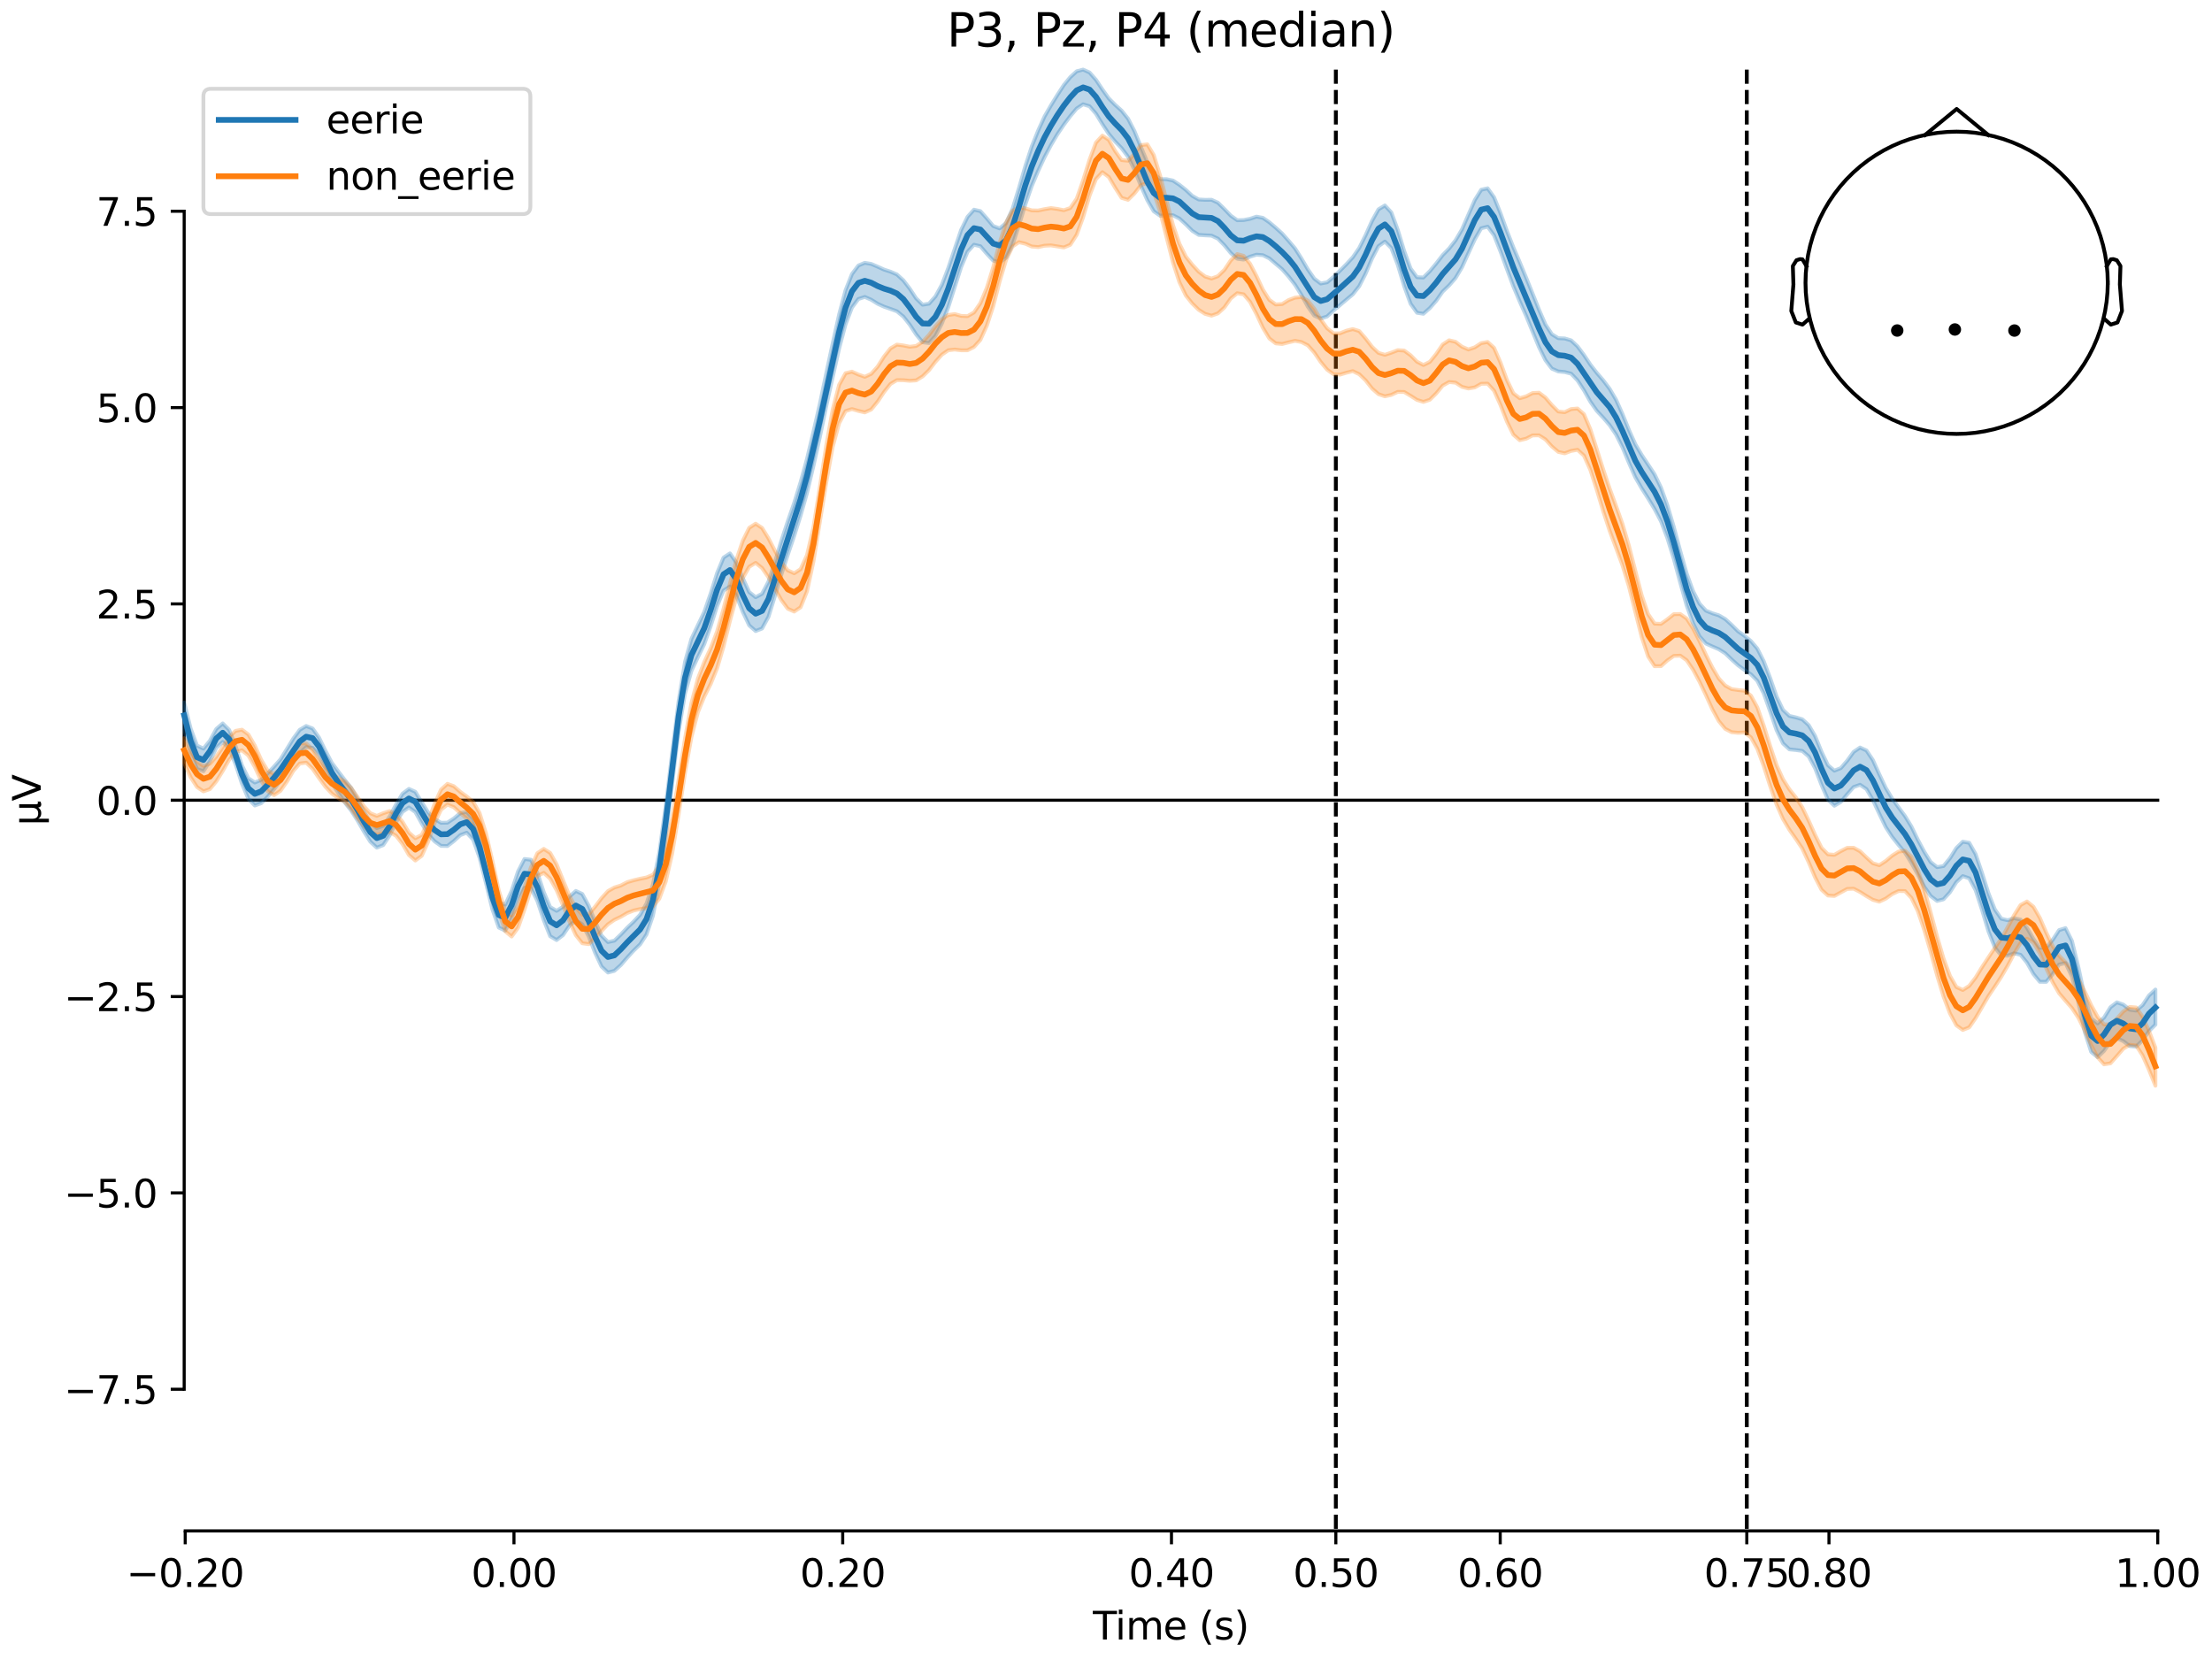 <?xml version="1.0" encoding="utf-8" standalone="no"?>
<!DOCTYPE svg PUBLIC "-//W3C//DTD SVG 1.1//EN"
  "http://www.w3.org/Graphics/SVG/1.1/DTD/svg11.dtd">
<svg xmlns:xlink="http://www.w3.org/1999/xlink" width="576pt" height="432pt" viewBox="0 0 576 432" xmlns="http://www.w3.org/2000/svg" version="1.1">
 <defs>
  <style type="text/css">*{stroke-linejoin: round; stroke-linecap: butt}</style>
 </defs>
 <g id="figure_1">
  <g id="patch_1">
   <path d="M 0 432 
L 576 432 
L 576 0 
L 0 0 
z
" style="fill: #ffffff"/>
  </g>
  <g id="axes_1">
   <g id="patch_2">
    <path d="M 47.961 398.644 
L 561.867 398.644 
L 561.867 18.118 
L 47.961 18.118 
L 47.961 398.644 
z
" style="fill: none; opacity: 0"/>
   </g>
   <g id="patch_3">
    <path d="M 47.961 361.756 
L 47.961 55.006 
" style="fill: none; stroke: #000000; stroke-width: 0.8; stroke-linejoin: miter; stroke-linecap: square"/>
   </g>
   <g id="LineCollection_1">
    <path d="M 347.851 18.118 
L 347.851 398.644 
" clip-path="url(#p9091803be1)" style="fill: none; stroke-dasharray: 3.7,1.6; stroke-dashoffset: 0; stroke: #000000"/>
    <path d="M 454.859 18.118 
L 454.859 398.644 
" clip-path="url(#p9091803be1)" style="fill: none; stroke-dasharray: 3.7,1.6; stroke-dashoffset: 0; stroke: #000000"/>
   </g>
   <g id="matplotlib.axis_1">
    <g id="xtick_1">
     <g id="line2d_1">
      <defs>
       <path id="meb0371cb79" d="M 0 0 
L 0 3.5 
" style="stroke: #000000; stroke-width: 0.8"/>
      </defs>
      <g>
       <use xlink:href="#meb0371cb79" x="48.229" y="398.644" style="stroke: #000000; stroke-width: 0.8"/>
      </g>
     </g>
     <g id="text_1">
      <!-- −0.20 -->
      <g transform="translate(32.906 413.242) scale(0.1 -0.1)">
       <defs>
        <path id="DejaVuSans-2212" d="M 678 2272 
L 4684 2272 
L 4684 1741 
L 678 1741 
L 678 2272 
z
" transform="scale(0.016)"/>
        <path id="DejaVuSans-30" d="M 2034 4250 
Q 1547 4250 1301 3770 
Q 1056 3291 1056 2328 
Q 1056 1369 1301 889 
Q 1547 409 2034 409 
Q 2525 409 2770 889 
Q 3016 1369 3016 2328 
Q 3016 3291 2770 3770 
Q 2525 4250 2034 4250 
z
M 2034 4750 
Q 2819 4750 3233 4129 
Q 3647 3509 3647 2328 
Q 3647 1150 3233 529 
Q 2819 -91 2034 -91 
Q 1250 -91 836 529 
Q 422 1150 422 2328 
Q 422 3509 836 4129 
Q 1250 4750 2034 4750 
z
" transform="scale(0.016)"/>
        <path id="DejaVuSans-2e" d="M 684 794 
L 1344 794 
L 1344 0 
L 684 0 
L 684 794 
z
" transform="scale(0.016)"/>
        <path id="DejaVuSans-32" d="M 1228 531 
L 3431 531 
L 3431 0 
L 469 0 
L 469 531 
Q 828 903 1448 1529 
Q 2069 2156 2228 2338 
Q 2531 2678 2651 2914 
Q 2772 3150 2772 3378 
Q 2772 3750 2511 3984 
Q 2250 4219 1831 4219 
Q 1534 4219 1204 4116 
Q 875 4013 500 3803 
L 500 4441 
Q 881 4594 1212 4672 
Q 1544 4750 1819 4750 
Q 2544 4750 2975 4387 
Q 3406 4025 3406 3419 
Q 3406 3131 3298 2873 
Q 3191 2616 2906 2266 
Q 2828 2175 2409 1742 
Q 1991 1309 1228 531 
z
" transform="scale(0.016)"/>
       </defs>
       <use xlink:href="#DejaVuSans-2212"/>
       <use xlink:href="#DejaVuSans-30" transform="translate(83.789 0)"/>
       <use xlink:href="#DejaVuSans-2e" transform="translate(147.412 0)"/>
       <use xlink:href="#DejaVuSans-32" transform="translate(179.199 0)"/>
       <use xlink:href="#DejaVuSans-30" transform="translate(242.822 0)"/>
      </g>
     </g>
    </g>
    <g id="xtick_2">
     <g id="line2d_2">
      <g>
       <use xlink:href="#meb0371cb79" x="133.835" y="398.644" style="stroke: #000000; stroke-width: 0.8"/>
      </g>
     </g>
     <g id="text_2">
      <!-- 0.00 -->
      <g transform="translate(122.702 413.242) scale(0.1 -0.1)">
       <use xlink:href="#DejaVuSans-30"/>
       <use xlink:href="#DejaVuSans-2e" transform="translate(63.623 0)"/>
       <use xlink:href="#DejaVuSans-30" transform="translate(95.41 0)"/>
       <use xlink:href="#DejaVuSans-30" transform="translate(159.033 0)"/>
      </g>
     </g>
    </g>
    <g id="xtick_3">
     <g id="line2d_3">
      <g>
       <use xlink:href="#meb0371cb79" x="219.441" y="398.644" style="stroke: #000000; stroke-width: 0.8"/>
      </g>
     </g>
     <g id="text_3">
      <!-- 0.20 -->
      <g transform="translate(208.309 413.242) scale(0.1 -0.1)">
       <use xlink:href="#DejaVuSans-30"/>
       <use xlink:href="#DejaVuSans-2e" transform="translate(63.623 0)"/>
       <use xlink:href="#DejaVuSans-32" transform="translate(95.41 0)"/>
       <use xlink:href="#DejaVuSans-30" transform="translate(159.033 0)"/>
      </g>
     </g>
    </g>
    <g id="xtick_4">
     <g id="line2d_4">
      <g>
       <use xlink:href="#meb0371cb79" x="305.048" y="398.644" style="stroke: #000000; stroke-width: 0.8"/>
      </g>
     </g>
     <g id="text_4">
      <!-- 0.40 -->
      <g transform="translate(293.915 413.242) scale(0.1 -0.1)">
       <defs>
        <path id="DejaVuSans-34" d="M 2419 4116 
L 825 1625 
L 2419 1625 
L 2419 4116 
z
M 2253 4666 
L 3047 4666 
L 3047 1625 
L 3713 1625 
L 3713 1100 
L 3047 1100 
L 3047 0 
L 2419 0 
L 2419 1100 
L 313 1100 
L 313 1709 
L 2253 4666 
z
" transform="scale(0.016)"/>
       </defs>
       <use xlink:href="#DejaVuSans-30"/>
       <use xlink:href="#DejaVuSans-2e" transform="translate(63.623 0)"/>
       <use xlink:href="#DejaVuSans-34" transform="translate(95.41 0)"/>
       <use xlink:href="#DejaVuSans-30" transform="translate(159.033 0)"/>
      </g>
     </g>
    </g>
    <g id="xtick_5">
     <g id="line2d_5">
      <g>
       <use xlink:href="#meb0371cb79" x="347.851" y="398.644" style="stroke: #000000; stroke-width: 0.8"/>
      </g>
     </g>
     <g id="text_5">
      <!-- 0.50 -->
      <g transform="translate(336.718 413.242) scale(0.1 -0.1)">
       <defs>
        <path id="DejaVuSans-35" d="M 691 4666 
L 3169 4666 
L 3169 4134 
L 1269 4134 
L 1269 2991 
Q 1406 3038 1543 3061 
Q 1681 3084 1819 3084 
Q 2600 3084 3056 2656 
Q 3513 2228 3513 1497 
Q 3513 744 3044 326 
Q 2575 -91 1722 -91 
Q 1428 -91 1123 -41 
Q 819 9 494 109 
L 494 744 
Q 775 591 1075 516 
Q 1375 441 1709 441 
Q 2250 441 2565 725 
Q 2881 1009 2881 1497 
Q 2881 1984 2565 2268 
Q 2250 2553 1709 2553 
Q 1456 2553 1204 2497 
Q 953 2441 691 2322 
L 691 4666 
z
" transform="scale(0.016)"/>
       </defs>
       <use xlink:href="#DejaVuSans-30"/>
       <use xlink:href="#DejaVuSans-2e" transform="translate(63.623 0)"/>
       <use xlink:href="#DejaVuSans-35" transform="translate(95.41 0)"/>
       <use xlink:href="#DejaVuSans-30" transform="translate(159.033 0)"/>
      </g>
     </g>
    </g>
    <g id="xtick_6">
     <g id="line2d_6">
      <g>
       <use xlink:href="#meb0371cb79" x="390.654" y="398.644" style="stroke: #000000; stroke-width: 0.8"/>
      </g>
     </g>
     <g id="text_6">
      <!-- 0.60 -->
      <g transform="translate(379.521 413.242) scale(0.1 -0.1)">
       <defs>
        <path id="DejaVuSans-36" d="M 2113 2584 
Q 1688 2584 1439 2293 
Q 1191 2003 1191 1497 
Q 1191 994 1439 701 
Q 1688 409 2113 409 
Q 2538 409 2786 701 
Q 3034 994 3034 1497 
Q 3034 2003 2786 2293 
Q 2538 2584 2113 2584 
z
M 3366 4563 
L 3366 3988 
Q 3128 4100 2886 4159 
Q 2644 4219 2406 4219 
Q 1781 4219 1451 3797 
Q 1122 3375 1075 2522 
Q 1259 2794 1537 2939 
Q 1816 3084 2150 3084 
Q 2853 3084 3261 2657 
Q 3669 2231 3669 1497 
Q 3669 778 3244 343 
Q 2819 -91 2113 -91 
Q 1303 -91 875 529 
Q 447 1150 447 2328 
Q 447 3434 972 4092 
Q 1497 4750 2381 4750 
Q 2619 4750 2861 4703 
Q 3103 4656 3366 4563 
z
" transform="scale(0.016)"/>
       </defs>
       <use xlink:href="#DejaVuSans-30"/>
       <use xlink:href="#DejaVuSans-2e" transform="translate(63.623 0)"/>
       <use xlink:href="#DejaVuSans-36" transform="translate(95.41 0)"/>
       <use xlink:href="#DejaVuSans-30" transform="translate(159.033 0)"/>
      </g>
     </g>
    </g>
    <g id="xtick_7">
     <g id="line2d_7">
      <g>
       <use xlink:href="#meb0371cb79" x="454.859" y="398.644" style="stroke: #000000; stroke-width: 0.8"/>
      </g>
     </g>
     <g id="text_7">
      <!-- 0.75 -->
      <g transform="translate(443.726 413.242) scale(0.1 -0.1)">
       <defs>
        <path id="DejaVuSans-37" d="M 525 4666 
L 3525 4666 
L 3525 4397 
L 1831 0 
L 1172 0 
L 2766 4134 
L 525 4134 
L 525 4666 
z
" transform="scale(0.016)"/>
       </defs>
       <use xlink:href="#DejaVuSans-30"/>
       <use xlink:href="#DejaVuSans-2e" transform="translate(63.623 0)"/>
       <use xlink:href="#DejaVuSans-37" transform="translate(95.41 0)"/>
       <use xlink:href="#DejaVuSans-35" transform="translate(159.033 0)"/>
      </g>
     </g>
    </g>
    <g id="xtick_8">
     <g id="line2d_8">
      <g>
       <use xlink:href="#meb0371cb79" x="476.261" y="398.644" style="stroke: #000000; stroke-width: 0.8"/>
      </g>
     </g>
     <g id="text_8">
      <!-- 0.80 -->
      <g transform="translate(465.128 413.242) scale(0.1 -0.1)">
       <defs>
        <path id="DejaVuSans-38" d="M 2034 2216 
Q 1584 2216 1326 1975 
Q 1069 1734 1069 1313 
Q 1069 891 1326 650 
Q 1584 409 2034 409 
Q 2484 409 2743 651 
Q 3003 894 3003 1313 
Q 3003 1734 2745 1975 
Q 2488 2216 2034 2216 
z
M 1403 2484 
Q 997 2584 770 2862 
Q 544 3141 544 3541 
Q 544 4100 942 4425 
Q 1341 4750 2034 4750 
Q 2731 4750 3128 4425 
Q 3525 4100 3525 3541 
Q 3525 3141 3298 2862 
Q 3072 2584 2669 2484 
Q 3125 2378 3379 2068 
Q 3634 1759 3634 1313 
Q 3634 634 3220 271 
Q 2806 -91 2034 -91 
Q 1263 -91 848 271 
Q 434 634 434 1313 
Q 434 1759 690 2068 
Q 947 2378 1403 2484 
z
M 1172 3481 
Q 1172 3119 1398 2916 
Q 1625 2713 2034 2713 
Q 2441 2713 2670 2916 
Q 2900 3119 2900 3481 
Q 2900 3844 2670 4047 
Q 2441 4250 2034 4250 
Q 1625 4250 1398 4047 
Q 1172 3844 1172 3481 
z
" transform="scale(0.016)"/>
       </defs>
       <use xlink:href="#DejaVuSans-30"/>
       <use xlink:href="#DejaVuSans-2e" transform="translate(63.623 0)"/>
       <use xlink:href="#DejaVuSans-38" transform="translate(95.41 0)"/>
       <use xlink:href="#DejaVuSans-30" transform="translate(159.033 0)"/>
      </g>
     </g>
    </g>
    <g id="xtick_9">
     <g id="line2d_9">
      <g>
       <use xlink:href="#meb0371cb79" x="561.867" y="398.644" style="stroke: #000000; stroke-width: 0.8"/>
      </g>
     </g>
     <g id="text_9">
      <!-- 1.00 -->
      <g transform="translate(550.734 413.242) scale(0.1 -0.1)">
       <defs>
        <path id="DejaVuSans-31" d="M 794 531 
L 1825 531 
L 1825 4091 
L 703 3866 
L 703 4441 
L 1819 4666 
L 2450 4666 
L 2450 531 
L 3481 531 
L 3481 0 
L 794 0 
L 794 531 
z
" transform="scale(0.016)"/>
       </defs>
       <use xlink:href="#DejaVuSans-31"/>
       <use xlink:href="#DejaVuSans-2e" transform="translate(63.623 0)"/>
       <use xlink:href="#DejaVuSans-30" transform="translate(95.41 0)"/>
       <use xlink:href="#DejaVuSans-30" transform="translate(159.033 0)"/>
      </g>
     </g>
    </g>
    <g id="text_10">
     <!-- Time (s) -->
     <g transform="translate(284.585 426.92) scale(0.1 -0.1)">
      <defs>
       <path id="DejaVuSans-54" d="M -19 4666 
L 3928 4666 
L 3928 4134 
L 2272 4134 
L 2272 0 
L 1638 0 
L 1638 4134 
L -19 4134 
L -19 4666 
z
" transform="scale(0.016)"/>
       <path id="DejaVuSans-69" d="M 603 3500 
L 1178 3500 
L 1178 0 
L 603 0 
L 603 3500 
z
M 603 4863 
L 1178 4863 
L 1178 4134 
L 603 4134 
L 603 4863 
z
" transform="scale(0.016)"/>
       <path id="DejaVuSans-6d" d="M 3328 2828 
Q 3544 3216 3844 3400 
Q 4144 3584 4550 3584 
Q 5097 3584 5394 3201 
Q 5691 2819 5691 2113 
L 5691 0 
L 5113 0 
L 5113 2094 
Q 5113 2597 4934 2840 
Q 4756 3084 4391 3084 
Q 3944 3084 3684 2787 
Q 3425 2491 3425 1978 
L 3425 0 
L 2847 0 
L 2847 2094 
Q 2847 2600 2669 2842 
Q 2491 3084 2119 3084 
Q 1678 3084 1418 2786 
Q 1159 2488 1159 1978 
L 1159 0 
L 581 0 
L 581 3500 
L 1159 3500 
L 1159 2956 
Q 1356 3278 1631 3431 
Q 1906 3584 2284 3584 
Q 2666 3584 2933 3390 
Q 3200 3197 3328 2828 
z
" transform="scale(0.016)"/>
       <path id="DejaVuSans-65" d="M 3597 1894 
L 3597 1613 
L 953 1613 
Q 991 1019 1311 708 
Q 1631 397 2203 397 
Q 2534 397 2845 478 
Q 3156 559 3463 722 
L 3463 178 
Q 3153 47 2828 -22 
Q 2503 -91 2169 -91 
Q 1331 -91 842 396 
Q 353 884 353 1716 
Q 353 2575 817 3079 
Q 1281 3584 2069 3584 
Q 2775 3584 3186 3129 
Q 3597 2675 3597 1894 
z
M 3022 2063 
Q 3016 2534 2758 2815 
Q 2500 3097 2075 3097 
Q 1594 3097 1305 2825 
Q 1016 2553 972 2059 
L 3022 2063 
z
" transform="scale(0.016)"/>
       <path id="DejaVuSans-20" transform="scale(0.016)"/>
       <path id="DejaVuSans-28" d="M 1984 4856 
Q 1566 4138 1362 3434 
Q 1159 2731 1159 2009 
Q 1159 1288 1364 580 
Q 1569 -128 1984 -844 
L 1484 -844 
Q 1016 -109 783 600 
Q 550 1309 550 2009 
Q 550 2706 781 3412 
Q 1013 4119 1484 4856 
L 1984 4856 
z
" transform="scale(0.016)"/>
       <path id="DejaVuSans-73" d="M 2834 3397 
L 2834 2853 
Q 2591 2978 2328 3040 
Q 2066 3103 1784 3103 
Q 1356 3103 1142 2972 
Q 928 2841 928 2578 
Q 928 2378 1081 2264 
Q 1234 2150 1697 2047 
L 1894 2003 
Q 2506 1872 2764 1633 
Q 3022 1394 3022 966 
Q 3022 478 2636 193 
Q 2250 -91 1575 -91 
Q 1294 -91 989 -36 
Q 684 19 347 128 
L 347 722 
Q 666 556 975 473 
Q 1284 391 1588 391 
Q 1994 391 2212 530 
Q 2431 669 2431 922 
Q 2431 1156 2273 1281 
Q 2116 1406 1581 1522 
L 1381 1569 
Q 847 1681 609 1914 
Q 372 2147 372 2553 
Q 372 3047 722 3315 
Q 1072 3584 1716 3584 
Q 2034 3584 2315 3537 
Q 2597 3491 2834 3397 
z
" transform="scale(0.016)"/>
       <path id="DejaVuSans-29" d="M 513 4856 
L 1013 4856 
Q 1481 4119 1714 3412 
Q 1947 2706 1947 2009 
Q 1947 1309 1714 600 
Q 1481 -109 1013 -844 
L 513 -844 
Q 928 -128 1133 580 
Q 1338 1288 1338 2009 
Q 1338 2731 1133 3434 
Q 928 4138 513 4856 
z
" transform="scale(0.016)"/>
      </defs>
      <use xlink:href="#DejaVuSans-54"/>
      <use xlink:href="#DejaVuSans-69" transform="translate(57.959 0)"/>
      <use xlink:href="#DejaVuSans-6d" transform="translate(85.742 0)"/>
      <use xlink:href="#DejaVuSans-65" transform="translate(183.154 0)"/>
      <use xlink:href="#DejaVuSans-20" transform="translate(244.678 0)"/>
      <use xlink:href="#DejaVuSans-28" transform="translate(276.465 0)"/>
      <use xlink:href="#DejaVuSans-73" transform="translate(315.479 0)"/>
      <use xlink:href="#DejaVuSans-29" transform="translate(367.578 0)"/>
     </g>
    </g>
   </g>
   <g id="matplotlib.axis_2">
    <g id="ytick_1">
     <g id="line2d_10">
      <defs>
       <path id="mec9769a2a9" d="M 0 0 
L -3.5 0 
" style="stroke: #000000; stroke-width: 0.8"/>
      </defs>
      <g>
       <use xlink:href="#mec9769a2a9" x="47.961" y="361.756" style="stroke: #000000; stroke-width: 0.8"/>
      </g>
     </g>
     <g id="text_11">
      <!-- −7.5 -->
      <g transform="translate(16.678 365.555) scale(0.1 -0.1)">
       <use xlink:href="#DejaVuSans-2212"/>
       <use xlink:href="#DejaVuSans-37" transform="translate(83.789 0)"/>
       <use xlink:href="#DejaVuSans-2e" transform="translate(147.412 0)"/>
       <use xlink:href="#DejaVuSans-35" transform="translate(179.199 0)"/>
      </g>
     </g>
    </g>
    <g id="ytick_2">
     <g id="line2d_11">
      <g>
       <use xlink:href="#mec9769a2a9" x="47.961" y="310.631" style="stroke: #000000; stroke-width: 0.8"/>
      </g>
     </g>
     <g id="text_12">
      <!-- −5.0 -->
      <g transform="translate(16.678 314.43) scale(0.1 -0.1)">
       <use xlink:href="#DejaVuSans-2212"/>
       <use xlink:href="#DejaVuSans-35" transform="translate(83.789 0)"/>
       <use xlink:href="#DejaVuSans-2e" transform="translate(147.412 0)"/>
       <use xlink:href="#DejaVuSans-30" transform="translate(179.199 0)"/>
      </g>
     </g>
    </g>
    <g id="ytick_3">
     <g id="line2d_12">
      <g>
       <use xlink:href="#mec9769a2a9" x="47.961" y="259.506" style="stroke: #000000; stroke-width: 0.8"/>
      </g>
     </g>
     <g id="text_13">
      <!-- −2.5 -->
      <g transform="translate(16.678 263.305) scale(0.1 -0.1)">
       <use xlink:href="#DejaVuSans-2212"/>
       <use xlink:href="#DejaVuSans-32" transform="translate(83.789 0)"/>
       <use xlink:href="#DejaVuSans-2e" transform="translate(147.412 0)"/>
       <use xlink:href="#DejaVuSans-35" transform="translate(179.199 0)"/>
      </g>
     </g>
    </g>
    <g id="ytick_4">
     <g id="line2d_13">
      <g>
       <use xlink:href="#mec9769a2a9" x="47.961" y="208.381" style="stroke: #000000; stroke-width: 0.8"/>
      </g>
     </g>
     <g id="text_14">
      <!-- 0.0 -->
      <g transform="translate(25.058 212.18) scale(0.1 -0.1)">
       <use xlink:href="#DejaVuSans-30"/>
       <use xlink:href="#DejaVuSans-2e" transform="translate(63.623 0)"/>
       <use xlink:href="#DejaVuSans-30" transform="translate(95.41 0)"/>
      </g>
     </g>
    </g>
    <g id="ytick_5">
     <g id="line2d_14">
      <g>
       <use xlink:href="#mec9769a2a9" x="47.961" y="157.256" style="stroke: #000000; stroke-width: 0.8"/>
      </g>
     </g>
     <g id="text_15">
      <!-- 2.5 -->
      <g transform="translate(25.058 161.055) scale(0.1 -0.1)">
       <use xlink:href="#DejaVuSans-32"/>
       <use xlink:href="#DejaVuSans-2e" transform="translate(63.623 0)"/>
       <use xlink:href="#DejaVuSans-35" transform="translate(95.41 0)"/>
      </g>
     </g>
    </g>
    <g id="ytick_6">
     <g id="line2d_15">
      <g>
       <use xlink:href="#mec9769a2a9" x="47.961" y="106.131" style="stroke: #000000; stroke-width: 0.8"/>
      </g>
     </g>
     <g id="text_16">
      <!-- 5.0 -->
      <g transform="translate(25.058 109.93) scale(0.1 -0.1)">
       <use xlink:href="#DejaVuSans-35"/>
       <use xlink:href="#DejaVuSans-2e" transform="translate(63.623 0)"/>
       <use xlink:href="#DejaVuSans-30" transform="translate(95.41 0)"/>
      </g>
     </g>
    </g>
    <g id="ytick_7">
     <g id="line2d_16">
      <g>
       <use xlink:href="#mec9769a2a9" x="47.961" y="55.006" style="stroke: #000000; stroke-width: 0.8"/>
      </g>
     </g>
     <g id="text_17">
      <!-- 7.5 -->
      <g transform="translate(25.058 58.805) scale(0.1 -0.1)">
       <use xlink:href="#DejaVuSans-37"/>
       <use xlink:href="#DejaVuSans-2e" transform="translate(63.623 0)"/>
       <use xlink:href="#DejaVuSans-35" transform="translate(95.41 0)"/>
      </g>
     </g>
    </g>
    <g id="text_18">
     <!-- µV -->
     <g transform="translate(10.599 214.982) rotate(-90) scale(0.1 -0.1)">
      <defs>
       <path id="DejaVuSans-b5" d="M 544 -1331 
L 544 3500 
L 1119 3500 
L 1119 1325 
Q 1119 872 1334 640 
Q 1550 409 1972 409 
Q 2434 409 2667 671 
Q 2900 934 2900 1459 
L 2900 3500 
L 3475 3500 
L 3475 806 
Q 3475 619 3529 530 
Q 3584 441 3700 441 
Q 3728 441 3778 458 
Q 3828 475 3916 513 
L 3916 50 
Q 3788 -22 3673 -56 
Q 3559 -91 3450 -91 
Q 3234 -91 3106 31 
Q 2978 153 2931 403 
Q 2775 156 2548 32 
Q 2322 -91 2016 -91 
Q 1697 -91 1473 31 
Q 1250 153 1119 397 
L 1119 -1331 
L 544 -1331 
z
" transform="scale(0.016)"/>
       <path id="DejaVuSans-56" d="M 1831 0 
L 50 4666 
L 709 4666 
L 2188 738 
L 3669 4666 
L 4325 4666 
L 2547 0 
L 1831 0 
z
" transform="scale(0.016)"/>
      </defs>
      <use xlink:href="#DejaVuSans-b5"/>
      <use xlink:href="#DejaVuSans-56" transform="translate(63.623 0)"/>
     </g>
    </g>
   </g>
   <g id="patch_4">
    <path d="M 48.229 398.644 
L 561.867 398.644 
" style="fill: none; stroke: #000000; stroke-width: 0.8; stroke-linejoin: miter; stroke-linecap: square"/>
   </g>
   <g id="patch_5">
    <path d="M 47.961 208.381 
L 561.867 208.381 
" style="fill: none; stroke: #000000; stroke-width: 0.8; stroke-linejoin: miter; stroke-linecap: square"/>
   </g>
   <g id="text_19">
    <!-- P3, Pz, P4 (median) -->
    <g transform="translate(246.569 12.118) scale(0.12 -0.12)">
     <defs>
      <path id="DejaVuSans-50" d="M 1259 4147 
L 1259 2394 
L 2053 2394 
Q 2494 2394 2734 2622 
Q 2975 2850 2975 3272 
Q 2975 3691 2734 3919 
Q 2494 4147 2053 4147 
L 1259 4147 
z
M 628 4666 
L 2053 4666 
Q 2838 4666 3239 4311 
Q 3641 3956 3641 3272 
Q 3641 2581 3239 2228 
Q 2838 1875 2053 1875 
L 1259 1875 
L 1259 0 
L 628 0 
L 628 4666 
z
" transform="scale(0.016)"/>
      <path id="DejaVuSans-33" d="M 2597 2516 
Q 3050 2419 3304 2112 
Q 3559 1806 3559 1356 
Q 3559 666 3084 287 
Q 2609 -91 1734 -91 
Q 1441 -91 1130 -33 
Q 819 25 488 141 
L 488 750 
Q 750 597 1062 519 
Q 1375 441 1716 441 
Q 2309 441 2620 675 
Q 2931 909 2931 1356 
Q 2931 1769 2642 2001 
Q 2353 2234 1838 2234 
L 1294 2234 
L 1294 2753 
L 1863 2753 
Q 2328 2753 2575 2939 
Q 2822 3125 2822 3475 
Q 2822 3834 2567 4026 
Q 2313 4219 1838 4219 
Q 1578 4219 1281 4162 
Q 984 4106 628 3988 
L 628 4550 
Q 988 4650 1302 4700 
Q 1616 4750 1894 4750 
Q 2613 4750 3031 4423 
Q 3450 4097 3450 3541 
Q 3450 3153 3228 2886 
Q 3006 2619 2597 2516 
z
" transform="scale(0.016)"/>
      <path id="DejaVuSans-2c" d="M 750 794 
L 1409 794 
L 1409 256 
L 897 -744 
L 494 -744 
L 750 256 
L 750 794 
z
" transform="scale(0.016)"/>
      <path id="DejaVuSans-7a" d="M 353 3500 
L 3084 3500 
L 3084 2975 
L 922 459 
L 3084 459 
L 3084 0 
L 275 0 
L 275 525 
L 2438 3041 
L 353 3041 
L 353 3500 
z
" transform="scale(0.016)"/>
      <path id="DejaVuSans-64" d="M 2906 2969 
L 2906 4863 
L 3481 4863 
L 3481 0 
L 2906 0 
L 2906 525 
Q 2725 213 2448 61 
Q 2172 -91 1784 -91 
Q 1150 -91 751 415 
Q 353 922 353 1747 
Q 353 2572 751 3078 
Q 1150 3584 1784 3584 
Q 2172 3584 2448 3432 
Q 2725 3281 2906 2969 
z
M 947 1747 
Q 947 1113 1208 752 
Q 1469 391 1925 391 
Q 2381 391 2643 752 
Q 2906 1113 2906 1747 
Q 2906 2381 2643 2742 
Q 2381 3103 1925 3103 
Q 1469 3103 1208 2742 
Q 947 2381 947 1747 
z
" transform="scale(0.016)"/>
      <path id="DejaVuSans-61" d="M 2194 1759 
Q 1497 1759 1228 1600 
Q 959 1441 959 1056 
Q 959 750 1161 570 
Q 1363 391 1709 391 
Q 2188 391 2477 730 
Q 2766 1069 2766 1631 
L 2766 1759 
L 2194 1759 
z
M 3341 1997 
L 3341 0 
L 2766 0 
L 2766 531 
Q 2569 213 2275 61 
Q 1981 -91 1556 -91 
Q 1019 -91 701 211 
Q 384 513 384 1019 
Q 384 1609 779 1909 
Q 1175 2209 1959 2209 
L 2766 2209 
L 2766 2266 
Q 2766 2663 2505 2880 
Q 2244 3097 1772 3097 
Q 1472 3097 1187 3025 
Q 903 2953 641 2809 
L 641 3341 
Q 956 3463 1253 3523 
Q 1550 3584 1831 3584 
Q 2591 3584 2966 3190 
Q 3341 2797 3341 1997 
z
" transform="scale(0.016)"/>
      <path id="DejaVuSans-6e" d="M 3513 2113 
L 3513 0 
L 2938 0 
L 2938 2094 
Q 2938 2591 2744 2837 
Q 2550 3084 2163 3084 
Q 1697 3084 1428 2787 
Q 1159 2491 1159 1978 
L 1159 0 
L 581 0 
L 581 3500 
L 1159 3500 
L 1159 2956 
Q 1366 3272 1645 3428 
Q 1925 3584 2291 3584 
Q 2894 3584 3203 3211 
Q 3513 2838 3513 2113 
z
" transform="scale(0.016)"/>
     </defs>
     <use xlink:href="#DejaVuSans-50"/>
     <use xlink:href="#DejaVuSans-33" transform="translate(60.303 0)"/>
     <use xlink:href="#DejaVuSans-2c" transform="translate(123.926 0)"/>
     <use xlink:href="#DejaVuSans-20" transform="translate(155.713 0)"/>
     <use xlink:href="#DejaVuSans-50" transform="translate(187.5 0)"/>
     <use xlink:href="#DejaVuSans-7a" transform="translate(247.803 0)"/>
     <use xlink:href="#DejaVuSans-2c" transform="translate(300.293 0)"/>
     <use xlink:href="#DejaVuSans-20" transform="translate(332.08 0)"/>
     <use xlink:href="#DejaVuSans-50" transform="translate(363.867 0)"/>
     <use xlink:href="#DejaVuSans-34" transform="translate(424.17 0)"/>
     <use xlink:href="#DejaVuSans-20" transform="translate(487.793 0)"/>
     <use xlink:href="#DejaVuSans-28" transform="translate(519.58 0)"/>
     <use xlink:href="#DejaVuSans-6d" transform="translate(558.594 0)"/>
     <use xlink:href="#DejaVuSans-65" transform="translate(656.006 0)"/>
     <use xlink:href="#DejaVuSans-64" transform="translate(717.529 0)"/>
     <use xlink:href="#DejaVuSans-69" transform="translate(781.006 0)"/>
     <use xlink:href="#DejaVuSans-61" transform="translate(808.789 0)"/>
     <use xlink:href="#DejaVuSans-6e" transform="translate(870.068 0)"/>
     <use xlink:href="#DejaVuSans-29" transform="translate(933.447 0)"/>
    </g>
   </g>
   <g id="legend_1">
    <g id="patch_6">
     <path d="M 54.961 55.753 
L 136.103 55.753 
Q 138.103 55.753 138.103 53.753 
L 138.103 25.118 
Q 138.103 23.118 136.103 23.118 
L 54.961 23.118 
Q 52.961 23.118 52.961 25.118 
L 52.961 53.753 
Q 52.961 55.753 54.961 55.753 
z
" style="fill: #ffffff; opacity: 0.8; stroke: #cccccc; stroke-linejoin: miter"/>
    </g>
    <g id="line2d_17">
     <path d="M 56.961 31.217 
L 66.961 31.217 
L 76.961 31.217 
" style="fill: none; stroke: #1f77b4; stroke-width: 1.5; stroke-linecap: square"/>
    </g>
    <g id="text_20">
     <!-- eerie -->
     <g transform="translate(84.961 34.717) scale(0.1 -0.1)">
      <defs>
       <path id="DejaVuSans-72" d="M 2631 2963 
Q 2534 3019 2420 3045 
Q 2306 3072 2169 3072 
Q 1681 3072 1420 2755 
Q 1159 2438 1159 1844 
L 1159 0 
L 581 0 
L 581 3500 
L 1159 3500 
L 1159 2956 
Q 1341 3275 1631 3429 
Q 1922 3584 2338 3584 
Q 2397 3584 2469 3576 
Q 2541 3569 2628 3553 
L 2631 2963 
z
" transform="scale(0.016)"/>
      </defs>
      <use xlink:href="#DejaVuSans-65"/>
      <use xlink:href="#DejaVuSans-65" transform="translate(61.523 0)"/>
      <use xlink:href="#DejaVuSans-72" transform="translate(123.047 0)"/>
      <use xlink:href="#DejaVuSans-69" transform="translate(164.16 0)"/>
      <use xlink:href="#DejaVuSans-65" transform="translate(191.943 0)"/>
     </g>
    </g>
    <g id="line2d_18">
     <path d="M 56.961 45.895 
L 66.961 45.895 
L 76.961 45.895 
" style="fill: none; stroke: #ff7f0e; stroke-width: 1.5; stroke-linecap: square"/>
    </g>
    <g id="text_21">
     <!-- non_eerie -->
     <g transform="translate(84.961 49.395) scale(0.1 -0.1)">
      <defs>
       <path id="DejaVuSans-6f" d="M 1959 3097 
Q 1497 3097 1228 2736 
Q 959 2375 959 1747 
Q 959 1119 1226 758 
Q 1494 397 1959 397 
Q 2419 397 2687 759 
Q 2956 1122 2956 1747 
Q 2956 2369 2687 2733 
Q 2419 3097 1959 3097 
z
M 1959 3584 
Q 2709 3584 3137 3096 
Q 3566 2609 3566 1747 
Q 3566 888 3137 398 
Q 2709 -91 1959 -91 
Q 1206 -91 779 398 
Q 353 888 353 1747 
Q 353 2609 779 3096 
Q 1206 3584 1959 3584 
z
" transform="scale(0.016)"/>
       <path id="DejaVuSans-5f" d="M 3263 -1063 
L 3263 -1509 
L -63 -1509 
L -63 -1063 
L 3263 -1063 
z
" transform="scale(0.016)"/>
      </defs>
      <use xlink:href="#DejaVuSans-6e"/>
      <use xlink:href="#DejaVuSans-6f" transform="translate(63.379 0)"/>
      <use xlink:href="#DejaVuSans-6e" transform="translate(124.561 0)"/>
      <use xlink:href="#DejaVuSans-5f" transform="translate(187.939 0)"/>
      <use xlink:href="#DejaVuSans-65" transform="translate(237.939 0)"/>
      <use xlink:href="#DejaVuSans-65" transform="translate(299.463 0)"/>
      <use xlink:href="#DejaVuSans-72" transform="translate(360.986 0)"/>
      <use xlink:href="#DejaVuSans-69" transform="translate(402.1 0)"/>
      <use xlink:href="#DejaVuSans-65" transform="translate(429.883 0)"/>
     </g>
    </g>
   </g>
   <g id="FillBetweenPolyCollection_1">
    <defs>
     <path id="m3368ca2c7b" d="M 47.961 -249.075 
L 47.961 -242.238 
L 49.633 -235.844 
L 51.305 -231.73 
L 52.977 -231.17 
L 54.649 -233.748 
L 56.321 -237.281 
L 57.993 -238.81 
L 59.665 -237.073 
L 61.337 -233.001 
L 63.009 -227.914 
L 64.681 -223.964 
L 66.353 -222.244 
L 68.025 -222.848 
L 69.697 -224.51 
L 71.369 -226.502 
L 73.041 -228.734 
L 74.713 -231.128 
L 76.385 -233.44 
L 78.057 -235.931 
L 79.729 -237.451 
L 81.401 -237.271 
L 83.073 -235.253 
L 84.745 -231.808 
L 86.417 -228.156 
L 88.089 -225.503 
L 89.761 -223.074 
L 91.433 -220.953 
L 93.105 -218.337 
L 94.777 -215.445 
L 96.449 -212.796 
L 98.121 -211.275 
L 99.793 -211.939 
L 101.465 -214.461 
L 103.137 -217.907 
L 104.809 -220.599 
L 106.481 -221.728 
L 108.153 -220.55 
L 109.825 -217.569 
L 111.497 -214.77 
L 113.169 -212.915 
L 114.841 -211.739 
L 116.513 -211.698 
L 118.185 -212.988 
L 119.857 -214.531 
L 121.529 -215.164 
L 123.201 -213.38 
L 124.873 -208.667 
L 126.545 -202.03 
L 128.217 -195.212 
L 129.889 -190.457 
L 131.561 -189.662 
L 133.233 -192.725 
L 134.905 -197.565 
L 136.577 -200.816 
L 138.249 -200.743 
L 139.921 -197.423 
L 141.593 -192.402 
L 143.265 -188.205 
L 144.937 -187.217 
L 146.609 -188.498 
L 148.281 -190.986 
L 149.953 -192.311 
L 151.625 -191.308 
L 153.297 -188.151 
L 154.969 -183.877 
L 156.641 -180.315 
L 158.313 -178.754 
L 159.985 -179.191 
L 161.657 -180.695 
L 163.329 -182.635 
L 165.001 -184.46 
L 166.673 -186.073 
L 168.345 -188.657 
L 170.017 -193.539 
L 171.689 -201.981 
L 173.361 -214.128 
L 175.033 -228.021 
L 176.705 -241.468 
L 178.377 -251.401 
L 180.049 -257.294 
L 181.721 -260.839 
L 183.393 -264.273 
L 185.065 -268.983 
L 186.737 -274.199 
L 188.409 -278.211 
L 190.081 -279.285 
L 191.753 -276.882 
L 193.425 -272.662 
L 195.097 -269.136 
L 196.769 -267.68 
L 198.441 -268.336 
L 200.113 -271.374 
L 201.785 -276.784 
L 203.457 -282.371 
L 205.129 -287.505 
L 206.801 -292.429 
L 208.473 -297.735 
L 210.145 -303.647 
L 211.817 -310.664 
L 213.489 -318.189 
L 215.161 -326.268 
L 216.833 -333.795 
L 218.505 -341.221 
L 220.177 -347.538 
L 221.849 -351.908 
L 223.521 -354.14 
L 225.193 -354.673 
L 226.865 -353.948 
L 228.537 -352.895 
L 230.209 -352.138 
L 231.881 -351.553 
L 233.553 -350.943 
L 235.225 -349.57 
L 236.897 -347.45 
L 238.569 -344.896 
L 240.241 -342.878 
L 241.913 -342.667 
L 243.585 -344.504 
L 245.257 -347.751 
L 246.929 -352.008 
L 248.601 -357.213 
L 250.273 -362.437 
L 251.945 -366.428 
L 253.617 -368.268 
L 255.289 -367.881 
L 256.961 -365.926 
L 258.633 -364.138 
L 260.305 -363.644 
L 261.977 -364.89 
L 263.649 -368.183 
L 265.321 -373.301 
L 266.993 -378.748 
L 268.665 -383.549 
L 270.337 -387.498 
L 272.009 -391.082 
L 273.681 -394.228 
L 275.353 -397.046 
L 277.025 -399.515 
L 278.697 -401.752 
L 280.369 -403.736 
L 282.041 -404.843 
L 283.713 -404.332 
L 285.385 -402.379 
L 287.057 -399.651 
L 288.729 -397.127 
L 290.401 -395.125 
L 292.073 -393.392 
L 293.745 -391.161 
L 295.417 -387.757 
L 297.089 -383.62 
L 298.761 -379.868 
L 300.433 -376.982 
L 302.105 -375.818 
L 303.777 -375.936 
L 305.449 -375.947 
L 307.121 -375.087 
L 308.793 -373.566 
L 310.465 -371.901 
L 312.137 -370.83 
L 313.809 -370.723 
L 315.481 -370.634 
L 317.153 -369.848 
L 318.825 -368.131 
L 320.497 -366.102 
L 322.169 -364.627 
L 323.841 -364.397 
L 325.513 -365.162 
L 327.185 -365.677 
L 328.857 -365.548 
L 330.529 -364.718 
L 332.201 -363.294 
L 333.873 -361.883 
L 335.545 -359.993 
L 337.217 -357.842 
L 338.889 -355.174 
L 340.561 -352.129 
L 342.233 -349.814 
L 343.905 -349.053 
L 345.577 -349.585 
L 347.249 -351.123 
L 348.921 -352.538 
L 350.593 -353.956 
L 352.265 -355.351 
L 353.937 -357.458 
L 355.609 -360.745 
L 357.281 -364.682 
L 358.953 -367.889 
L 360.625 -369.079 
L 362.297 -367.41 
L 363.969 -363.068 
L 365.641 -357.501 
L 367.313 -352.9 
L 368.985 -350.561 
L 370.657 -350.29 
L 372.329 -351.776 
L 374.001 -353.681 
L 375.673 -356.07 
L 377.345 -357.671 
L 379.017 -359.585 
L 380.689 -362.367 
L 382.361 -366.054 
L 384.033 -369.66 
L 385.705 -372.554 
L 387.377 -372.972 
L 389.049 -370.721 
L 390.721 -366.538 
L 392.393 -361.944 
L 394.065 -357.445 
L 395.737 -353.482 
L 397.409 -349.729 
L 399.081 -345.647 
L 400.753 -341.602 
L 402.425 -338.202 
L 404.097 -336.008 
L 405.769 -335.28 
L 407.441 -335.119 
L 409.113 -334.704 
L 410.785 -332.94 
L 412.457 -330.362 
L 414.129 -327.393 
L 415.801 -325.022 
L 417.473 -323.228 
L 419.145 -321.294 
L 420.817 -318.825 
L 422.489 -315.507 
L 424.161 -311.502 
L 425.833 -307.707 
L 427.505 -304.809 
L 429.177 -302.198 
L 430.849 -299.438 
L 432.521 -296.248 
L 434.193 -291.844 
L 435.865 -286.441 
L 437.537 -280.275 
L 439.209 -274.312 
L 440.881 -269.684 
L 442.553 -266.286 
L 444.225 -264.422 
L 445.897 -263.654 
L 447.569 -262.936 
L 449.241 -261.881 
L 450.913 -260.266 
L 452.585 -258.752 
L 454.257 -257.543 
L 455.929 -256.411 
L 457.601 -254.722 
L 459.273 -251.432 
L 460.945 -246.731 
L 462.617 -241.863 
L 464.289 -238.404 
L 465.961 -236.869 
L 467.633 -236.696 
L 469.305 -236.462 
L 470.977 -235.025 
L 472.649 -231.938 
L 474.321 -227.594 
L 475.993 -223.766 
L 477.665 -222.189 
L 479.337 -223.161 
L 481.009 -225.168 
L 482.681 -227.055 
L 484.353 -227.645 
L 486.025 -226.513 
L 487.697 -223.661 
L 489.369 -220.085 
L 491.041 -216.621 
L 492.713 -214.065 
L 494.385 -211.965 
L 496.057 -209.967 
L 497.729 -207.275 
L 499.401 -204.292 
L 501.073 -201.101 
L 502.745 -198.673 
L 504.417 -197.398 
L 506.089 -197.823 
L 507.761 -199.665 
L 509.433 -202.286 
L 511.105 -203.856 
L 512.777 -203.287 
L 514.449 -200.187 
L 516.121 -195.054 
L 517.793 -189.46 
L 519.465 -185.247 
L 521.137 -183.199 
L 522.809 -183.148 
L 524.481 -183.766 
L 526.153 -183.363 
L 527.825 -181.309 
L 529.497 -178.357 
L 531.169 -176.336 
L 532.841 -176.332 
L 534.513 -178.347 
L 536.185 -180.842 
L 537.857 -181.21 
L 539.529 -177.726 
L 541.201 -170.918 
L 542.873 -163.27 
L 544.545 -158.069 
L 546.217 -156.722 
L 547.889 -158.341 
L 549.561 -160.757 
L 551.233 -161.663 
L 552.905 -160.88 
L 554.577 -159.606 
L 556.249 -159.461 
L 557.921 -161.099 
L 559.593 -163.521 
L 561.265 -165.178 
L 561.265 -174.328 
L 561.265 -174.328 
L 559.593 -172.784 
L 557.921 -170.279 
L 556.249 -168.843 
L 554.577 -169.073 
L 552.905 -170.41 
L 551.233 -171.001 
L 549.561 -169.719 
L 547.889 -167.031 
L 546.217 -165.516 
L 544.545 -166.807 
L 542.873 -172.4 
L 541.201 -180.162 
L 539.529 -186.989 
L 537.857 -190.319 
L 536.185 -189.804 
L 534.513 -187.265 
L 532.841 -185.189 
L 531.169 -185.208 
L 529.497 -187.51 
L 527.825 -190.405 
L 526.153 -192.533 
L 524.481 -192.908 
L 522.809 -192.371 
L 521.137 -192.766 
L 519.465 -195.178 
L 517.793 -199.398 
L 516.121 -204.666 
L 514.449 -209.584 
L 512.777 -212.544 
L 511.105 -212.831 
L 509.433 -211.181 
L 507.761 -208.524 
L 506.089 -206.487 
L 504.417 -206.199 
L 502.745 -207.521 
L 501.073 -210.21 
L 499.401 -213.33 
L 497.729 -216.769 
L 496.057 -219.511 
L 494.385 -221.764 
L 492.713 -224.062 
L 491.041 -226.841 
L 489.369 -230.38 
L 487.697 -234.085 
L 486.025 -236.581 
L 484.353 -237.349 
L 482.681 -236.216 
L 481.009 -233.921 
L 479.337 -231.985 
L 477.665 -231.318 
L 475.993 -232.751 
L 474.321 -236.252 
L 472.649 -240.348 
L 470.977 -243.184 
L 469.305 -244.703 
L 467.633 -245.193 
L 465.961 -245.575 
L 464.289 -247.135 
L 462.617 -250.638 
L 460.945 -255.437 
L 459.273 -259.819 
L 457.601 -263.111 
L 455.929 -265.07 
L 454.257 -266.45 
L 452.585 -267.617 
L 450.913 -269.289 
L 449.241 -270.81 
L 447.569 -271.772 
L 445.897 -272.301 
L 444.225 -272.992 
L 442.553 -274.793 
L 440.881 -278.057 
L 439.209 -282.642 
L 437.537 -288.517 
L 435.865 -294.748 
L 434.193 -300.381 
L 432.521 -305.025 
L 430.849 -308.486 
L 429.177 -311.017 
L 427.505 -313.515 
L 425.833 -316.341 
L 424.161 -320.075 
L 422.489 -324.196 
L 420.817 -327.924 
L 419.145 -330.762 
L 417.473 -332.976 
L 415.801 -334.914 
L 414.129 -337.059 
L 412.457 -339.575 
L 410.785 -341.807 
L 409.113 -343.373 
L 407.441 -343.871 
L 405.769 -343.937 
L 404.097 -344.977 
L 402.425 -347.529 
L 400.753 -351.368 
L 399.081 -355.558 
L 397.409 -359.684 
L 395.737 -363.725 
L 394.065 -367.629 
L 392.393 -371.891 
L 390.721 -376.491 
L 389.049 -380.641 
L 387.377 -382.96 
L 385.705 -382.594 
L 384.033 -379.904 
L 382.361 -376.082 
L 380.689 -372.247 
L 379.017 -369.426 
L 377.345 -367.292 
L 375.673 -365.574 
L 374.001 -363.409 
L 372.329 -361.403 
L 370.657 -359.743 
L 368.985 -359.817 
L 367.313 -362.082 
L 365.641 -366.678 
L 363.969 -372.165 
L 362.297 -376.69 
L 360.625 -378.499 
L 358.953 -377.489 
L 357.281 -374.5 
L 355.609 -370.779 
L 353.937 -367.432 
L 352.265 -365.007 
L 350.593 -363.196 
L 348.921 -361.518 
L 347.249 -359.889 
L 345.577 -358.49 
L 343.905 -358.176 
L 342.233 -359.445 
L 340.561 -361.861 
L 338.889 -364.698 
L 337.217 -367.333 
L 335.545 -369.304 
L 333.873 -371.191 
L 332.201 -372.706 
L 330.529 -374.12 
L 328.857 -375.275 
L 327.185 -375.591 
L 325.513 -375.024 
L 323.841 -374.698 
L 322.169 -374.655 
L 320.497 -375.843 
L 318.825 -377.589 
L 317.153 -379.218 
L 315.481 -379.983 
L 313.809 -379.967 
L 312.137 -380.055 
L 310.465 -380.995 
L 308.793 -382.556 
L 307.121 -383.88 
L 305.449 -384.981 
L 303.777 -385.337 
L 302.105 -385.356 
L 300.433 -386.756 
L 298.761 -389.774 
L 297.089 -393.763 
L 295.417 -397.853 
L 293.745 -401.101 
L 292.073 -403.186 
L 290.401 -404.686 
L 288.729 -406.375 
L 287.057 -408.713 
L 285.385 -411.229 
L 283.713 -413.126 
L 282.041 -413.882 
L 280.369 -413.444 
L 278.697 -411.91 
L 277.025 -409.874 
L 275.353 -407.296 
L 273.681 -404.589 
L 272.009 -401.693 
L 270.337 -398.004 
L 268.665 -393.851 
L 266.993 -388.739 
L 265.321 -382.995 
L 263.649 -377.586 
L 261.977 -373.938 
L 260.305 -372.532 
L 258.633 -373.141 
L 256.961 -375.152 
L 255.289 -377.022 
L 253.617 -377.4 
L 251.945 -375.539 
L 250.273 -372.126 
L 248.601 -367.175 
L 246.929 -362.215 
L 245.257 -357.86 
L 243.585 -354.813 
L 241.913 -352.93 
L 240.241 -352.658 
L 238.569 -354.293 
L 236.897 -356.839 
L 235.225 -359.016 
L 233.553 -360.539 
L 231.881 -361.257 
L 230.209 -361.798 
L 228.537 -362.562 
L 226.865 -363.276 
L 225.193 -363.564 
L 223.521 -362.86 
L 221.849 -360.645 
L 220.177 -356.405 
L 218.505 -350.118 
L 216.833 -342.612 
L 215.161 -334.818 
L 213.489 -326.848 
L 211.817 -319.575 
L 210.145 -312.516 
L 208.473 -306.446 
L 206.801 -301.034 
L 205.129 -296.213 
L 203.457 -291.166 
L 201.785 -285.631 
L 200.113 -280.56 
L 198.441 -277.38 
L 196.769 -276.493 
L 195.097 -277.822 
L 193.425 -281.454 
L 191.753 -285.509 
L 190.081 -287.9 
L 188.409 -286.81 
L 186.737 -282.797 
L 185.065 -277.488 
L 183.393 -272.678 
L 181.721 -269.175 
L 180.049 -265.648 
L 178.377 -259.651 
L 176.705 -249.421 
L 175.033 -236.012 
L 173.361 -222.207 
L 171.689 -210.094 
L 170.017 -201.682 
L 168.345 -196.727 
L 166.673 -193.796 
L 165.001 -192.007 
L 163.329 -190.429 
L 161.657 -188.644 
L 159.985 -187.054 
L 158.313 -186.692 
L 156.641 -188.378 
L 154.969 -192.044 
L 153.297 -196.144 
L 151.625 -199.219 
L 149.953 -199.996 
L 148.281 -198.527 
L 146.609 -195.877 
L 144.937 -194.827 
L 143.265 -195.797 
L 141.593 -199.702 
L 139.921 -204.778 
L 138.249 -208.128 
L 136.577 -208.315 
L 134.905 -205.104 
L 133.233 -200.035 
L 131.561 -196.451 
L 129.889 -196.938 
L 128.217 -201.335 
L 126.545 -207.7 
L 124.873 -214.146 
L 123.201 -218.747 
L 121.529 -220.598 
L 119.857 -220.271 
L 118.185 -218.884 
L 116.513 -217.788 
L 114.841 -217.75 
L 113.169 -218.753 
L 111.497 -220.443 
L 109.825 -223.113 
L 108.153 -225.82 
L 106.481 -226.568 
L 104.809 -225.321 
L 103.137 -222.521 
L 101.465 -219.392 
L 99.793 -216.966 
L 98.121 -216.384 
L 96.449 -217.796 
L 94.777 -220.652 
L 93.105 -223.95 
L 91.433 -226.841 
L 89.761 -228.93 
L 88.089 -231.117 
L 86.417 -233.349 
L 84.745 -236.513 
L 83.073 -239.945 
L 81.401 -242.302 
L 79.729 -242.952 
L 78.057 -241.96 
L 76.385 -239.696 
L 74.713 -236.979 
L 73.041 -234.27 
L 71.369 -232.386 
L 69.697 -230.613 
L 68.025 -228.933 
L 66.353 -228.239 
L 64.681 -229.356 
L 63.009 -232.677 
L 61.337 -237.765 
L 59.665 -241.953 
L 57.993 -243.624 
L 56.321 -242.181 
L 54.649 -239.115 
L 52.977 -237.071 
L 51.305 -237.849 
L 49.633 -242.332 
L 47.961 -249.075 
z
" style="stroke: #1f77b4; stroke-opacity: 0.3"/>
    </defs>
    <g>
     <use xlink:href="#m3368ca2c7b" x="0" y="432" style="fill: #1f77b4; fill-opacity: 0.3; stroke: #1f77b4; stroke-opacity: 0.3"/>
    </g>
   </g>
   <g id="FillBetweenPolyCollection_2">
    <defs>
     <path id="m11c4efb1b9" d="M 47.961 -239.785 
L 47.961 -233.323 
L 49.633 -229.625 
L 51.305 -227.05 
L 52.977 -225.93 
L 54.649 -226.516 
L 56.321 -228.52 
L 57.993 -231.223 
L 59.665 -234.156 
L 61.337 -236.167 
L 63.009 -236.629 
L 64.681 -235.252 
L 66.353 -232.291 
L 68.025 -228.665 
L 69.697 -225.982 
L 71.369 -224.937 
L 73.041 -226.083 
L 74.713 -228.456 
L 76.385 -231.273 
L 78.057 -233.174 
L 79.729 -233.395 
L 81.401 -231.801 
L 83.073 -229.393 
L 84.745 -227.115 
L 86.417 -225.338 
L 88.089 -224.167 
L 89.761 -223.214 
L 91.433 -221.379 
L 93.105 -218.922 
L 94.777 -216.879 
L 96.449 -215.333 
L 98.121 -214.641 
L 99.793 -215.029 
L 101.465 -215.36 
L 103.137 -214.361 
L 104.809 -212.238 
L 106.481 -209.358 
L 108.153 -207.926 
L 109.825 -209.151 
L 111.497 -212.828 
L 113.169 -217.672 
L 114.841 -221.155 
L 116.513 -222.485 
L 118.185 -221.805 
L 119.857 -220.273 
L 121.529 -218.853 
L 123.201 -216.974 
L 124.873 -213.911 
L 126.545 -208.868 
L 128.217 -202.009 
L 129.889 -194.687 
L 131.561 -189.492 
L 133.233 -188.127 
L 134.905 -190.421 
L 136.577 -195.15 
L 138.249 -200.38 
L 139.921 -203.856 
L 141.593 -204.716 
L 143.265 -203.179 
L 144.937 -200.199 
L 146.609 -196.228 
L 148.281 -192.063 
L 149.953 -188.473 
L 151.625 -186.378 
L 153.297 -186.145 
L 154.969 -187.654 
L 156.641 -189.57 
L 158.313 -191.322 
L 159.985 -192.468 
L 161.657 -193.261 
L 163.329 -194.257 
L 165.001 -194.898 
L 166.673 -195.282 
L 168.345 -195.528 
L 170.017 -195.945 
L 171.689 -197.991 
L 173.361 -202.474 
L 175.033 -209.733 
L 176.705 -219.888 
L 178.377 -230.769 
L 180.049 -240.069 
L 181.721 -246.505 
L 183.393 -250.594 
L 185.065 -253.904 
L 186.737 -257.996 
L 188.409 -263.648 
L 190.081 -270.342 
L 191.753 -276.408 
L 193.425 -281.462 
L 195.097 -284.41 
L 196.769 -285.43 
L 198.441 -284.083 
L 200.113 -281.66 
L 201.785 -278.682 
L 203.457 -275.744 
L 205.129 -273.488 
L 206.801 -272.747 
L 208.473 -273.862 
L 210.145 -278.019 
L 211.817 -285.767 
L 213.489 -296.098 
L 215.161 -306.387 
L 216.833 -315.641 
L 218.505 -321.79 
L 220.177 -324.953 
L 221.849 -325.482 
L 223.521 -324.996 
L 225.193 -324.616 
L 226.865 -325.367 
L 228.537 -327.414 
L 230.209 -329.918 
L 231.881 -332.023 
L 233.553 -333.017 
L 235.225 -332.995 
L 236.897 -332.845 
L 238.569 -332.953 
L 240.241 -333.98 
L 241.913 -335.612 
L 243.585 -337.791 
L 245.257 -339.646 
L 246.929 -340.798 
L 248.601 -340.983 
L 250.273 -340.783 
L 251.945 -340.793 
L 253.617 -341.642 
L 255.289 -343.495 
L 256.961 -347.18 
L 258.633 -352.267 
L 260.305 -358.724 
L 261.977 -364.284 
L 263.649 -367.8 
L 265.321 -368.938 
L 266.993 -368.546 
L 268.665 -367.81 
L 270.337 -367.66 
L 272.009 -368.019 
L 273.681 -368.097 
L 275.353 -367.833 
L 277.025 -367.56 
L 278.697 -368.252 
L 280.369 -370.863 
L 282.041 -375.439 
L 283.713 -381.044 
L 285.385 -385.357 
L 287.057 -387.159 
L 288.729 -385.907 
L 290.401 -383.078 
L 292.073 -380.471 
L 293.745 -379.969 
L 295.417 -381.627 
L 297.089 -383.793 
L 298.761 -384.371 
L 300.433 -381.948 
L 302.105 -376.843 
L 303.777 -370.197 
L 305.449 -363.646 
L 307.121 -358.499 
L 308.793 -355.041 
L 310.465 -352.961 
L 312.137 -351.327 
L 313.809 -350.267 
L 315.481 -349.799 
L 317.153 -350.395 
L 318.825 -351.925 
L 320.497 -354.286 
L 322.169 -355.646 
L 323.841 -355.35 
L 325.513 -353.398 
L 327.185 -350.218 
L 328.857 -346.628 
L 330.529 -343.874 
L 332.201 -342.582 
L 333.873 -342.423 
L 335.545 -342.857 
L 337.217 -343.238 
L 338.889 -342.94 
L 340.561 -342.078 
L 342.233 -340.201 
L 343.905 -337.758 
L 345.577 -335.743 
L 347.249 -334.549 
L 348.921 -334.447 
L 350.593 -334.941 
L 352.265 -335.356 
L 353.937 -334.557 
L 355.609 -332.945 
L 357.281 -330.827 
L 358.953 -329.363 
L 360.625 -328.793 
L 362.297 -329.172 
L 363.969 -329.958 
L 365.641 -329.937 
L 367.313 -328.932 
L 368.985 -327.868 
L 370.657 -327.349 
L 372.329 -327.91 
L 374.001 -329.565 
L 375.673 -331.579 
L 377.345 -332.524 
L 379.017 -332.361 
L 380.689 -331.264 
L 382.361 -330.843 
L 384.033 -331.124 
L 385.705 -332.064 
L 387.377 -332.096 
L 389.049 -330.261 
L 390.721 -326.545 
L 392.393 -322.244 
L 394.065 -318.824 
L 395.737 -317.371 
L 397.409 -317.771 
L 399.081 -318.623 
L 400.753 -318.638 
L 402.425 -317.581 
L 404.097 -315.74 
L 405.769 -314.329 
L 407.441 -313.951 
L 409.113 -314.581 
L 410.785 -314.875 
L 412.457 -313.355 
L 414.129 -309.627 
L 415.801 -304.448 
L 417.473 -298.89 
L 419.145 -293.808 
L 420.817 -289.321 
L 422.489 -284.789 
L 424.161 -279.311 
L 425.833 -272.693 
L 427.505 -266.105 
L 429.177 -261.053 
L 430.849 -258.52 
L 432.521 -258.538 
L 434.193 -260.036 
L 435.865 -261.199 
L 437.537 -261.262 
L 439.209 -260.063 
L 440.881 -257.589 
L 442.553 -254.46 
L 444.225 -250.961 
L 445.897 -247.295 
L 447.569 -244.222 
L 449.241 -242.206 
L 450.913 -241.34 
L 452.585 -241.183 
L 454.257 -241.273 
L 455.929 -239.994 
L 457.601 -237.028 
L 459.273 -232.519 
L 460.945 -227.322 
L 462.617 -222.508 
L 464.289 -218.727 
L 465.961 -215.919 
L 467.633 -213.549 
L 469.305 -211.058 
L 470.977 -207.471 
L 472.649 -203.53 
L 474.321 -200.315 
L 475.993 -198.809 
L 477.665 -198.689 
L 479.337 -199.612 
L 481.009 -200.522 
L 482.681 -200.585 
L 484.353 -199.725 
L 486.025 -198.657 
L 487.697 -197.682 
L 489.369 -197.207 
L 491.041 -197.996 
L 492.713 -199.181 
L 494.385 -199.976 
L 496.057 -199.969 
L 497.729 -198.176 
L 499.401 -194.746 
L 501.073 -189.832 
L 502.745 -184.139 
L 504.417 -178.018 
L 506.089 -172.528 
L 507.761 -168.107 
L 509.433 -165.002 
L 511.105 -163.805 
L 512.777 -164.478 
L 514.449 -166.889 
L 516.121 -169.752 
L 517.793 -172.635 
L 519.465 -175.101 
L 521.137 -177.669 
L 522.809 -180.524 
L 524.481 -183.699 
L 526.153 -186.485 
L 527.825 -187.563 
L 529.497 -186.533 
L 531.169 -183.745 
L 532.841 -179.834 
L 534.513 -176.212 
L 536.185 -173.357 
L 537.857 -171.394 
L 539.529 -169.502 
L 541.201 -166.987 
L 542.873 -163.643 
L 544.545 -159.829 
L 546.217 -156.666 
L 547.889 -154.842 
L 549.561 -155.116 
L 551.233 -156.992 
L 552.905 -158.919 
L 554.577 -159.936 
L 556.249 -159.763 
L 557.921 -157.169 
L 559.593 -153.406 
L 561.265 -149.281 
L 561.265 -159.175 
L 561.265 -159.175 
L 559.593 -163.552 
L 557.921 -167.264 
L 556.249 -169.656 
L 554.577 -169.793 
L 552.905 -168.612 
L 551.233 -166.77 
L 549.561 -165.248 
L 547.889 -165.244 
L 546.217 -167.215 
L 544.545 -170.241 
L 542.873 -173.802 
L 541.201 -177.07 
L 539.529 -179.503 
L 537.857 -181.419 
L 536.185 -183.138 
L 534.513 -185.647 
L 532.841 -189.162 
L 531.169 -192.998 
L 529.497 -195.898 
L 527.825 -197.252 
L 526.153 -196.336 
L 524.481 -193.717 
L 522.809 -190.609 
L 521.137 -187.56 
L 519.465 -185.204 
L 517.793 -182.708 
L 516.121 -180.174 
L 514.449 -177.445 
L 512.777 -175.278 
L 511.105 -174.214 
L 509.433 -174.987 
L 507.761 -177.904 
L 506.089 -182.425 
L 504.417 -188.107 
L 502.745 -194.363 
L 501.073 -200.406 
L 499.401 -205.452 
L 497.729 -208.918 
L 496.057 -210.463 
L 494.385 -210.249 
L 492.713 -209.202 
L 491.041 -207.798 
L 489.369 -206.709 
L 487.697 -207.208 
L 486.025 -208.725 
L 484.353 -210.326 
L 482.681 -211.246 
L 481.009 -211.222 
L 479.337 -210.367 
L 477.665 -209.406 
L 475.993 -209.539 
L 474.321 -211.238 
L 472.649 -214.588 
L 470.977 -218.313 
L 469.305 -221.781 
L 467.633 -224.361 
L 465.961 -226.452 
L 464.289 -229.092 
L 462.617 -232.772 
L 460.945 -237.734 
L 459.273 -243.052 
L 457.601 -247.818 
L 455.929 -250.862 
L 454.257 -252.147 
L 452.585 -252.32 
L 450.913 -252.558 
L 449.241 -253.489 
L 447.569 -255.333 
L 445.897 -258.165 
L 444.225 -261.501 
L 442.553 -265.048 
L 440.881 -268.333 
L 439.209 -270.923 
L 437.537 -272.108 
L 435.865 -272.07 
L 434.193 -270.747 
L 432.521 -269.54 
L 430.849 -269.616 
L 429.177 -272.078 
L 427.505 -276.938 
L 425.833 -283.376 
L 424.161 -289.912 
L 422.489 -295.562 
L 420.817 -300.247 
L 419.145 -304.778 
L 417.473 -309.747 
L 415.801 -315.01 
L 414.129 -320.211 
L 412.457 -324.149 
L 410.785 -325.623 
L 409.113 -325.48 
L 407.441 -324.667 
L 405.769 -324.857 
L 404.097 -326.524 
L 402.425 -328.48 
L 400.753 -329.74 
L 399.081 -329.652 
L 397.409 -328.784 
L 395.737 -328.305 
L 394.065 -329.595 
L 392.393 -333.086 
L 390.721 -337.604 
L 389.049 -341.434 
L 387.377 -342.949 
L 385.705 -342.653 
L 384.033 -341.558 
L 382.361 -341.001 
L 380.689 -341.721 
L 379.017 -342.997 
L 377.345 -343.386 
L 375.673 -342.293 
L 374.001 -339.853 
L 372.329 -337.781 
L 370.657 -336.956 
L 368.985 -337.816 
L 367.313 -339.498 
L 365.641 -340.718 
L 363.969 -340.819 
L 362.297 -340.168 
L 360.625 -339.613 
L 358.953 -340.11 
L 357.281 -341.692 
L 355.609 -343.869 
L 353.937 -345.794 
L 352.265 -346.307 
L 350.593 -345.878 
L 348.921 -345.197 
L 347.249 -345.188 
L 345.577 -346.534 
L 343.905 -348.845 
L 342.233 -351.625 
L 340.561 -353.689 
L 338.889 -354.665 
L 337.217 -354.492 
L 335.545 -353.863 
L 333.873 -352.831 
L 332.201 -352.719 
L 330.529 -353.918 
L 328.857 -356.571 
L 327.185 -360.132 
L 325.513 -363.317 
L 323.841 -365.383 
L 322.169 -365.836 
L 320.497 -364.21 
L 318.825 -361.722 
L 317.153 -360.089 
L 315.481 -359.473 
L 313.809 -359.997 
L 312.137 -361.263 
L 310.465 -363.081 
L 308.793 -365.182 
L 307.121 -368.535 
L 305.449 -373.39 
L 303.777 -379.712 
L 302.105 -386.222 
L 300.433 -391.635 
L 298.761 -394.413 
L 297.089 -394.201 
L 295.417 -392.001 
L 293.745 -390.151 
L 292.073 -390.315 
L 290.401 -392.644 
L 288.729 -395.58 
L 287.057 -396.68 
L 285.385 -394.87 
L 283.713 -390.414 
L 282.041 -385.038 
L 280.369 -380.251 
L 278.697 -377.833 
L 277.025 -377.261 
L 275.353 -377.593 
L 273.681 -377.818 
L 272.009 -377.539 
L 270.337 -377.186 
L 268.665 -377.222 
L 266.993 -377.744 
L 265.321 -378.02 
L 263.649 -377.124 
L 261.977 -374.062 
L 260.305 -368.758 
L 258.633 -362.422 
L 256.961 -357.026 
L 255.289 -353.065 
L 253.617 -350.633 
L 251.945 -349.673 
L 250.273 -349.746 
L 248.601 -350.217 
L 246.929 -349.978 
L 245.257 -348.87 
L 243.585 -347.018 
L 241.913 -344.793 
L 240.241 -342.987 
L 238.569 -341.912 
L 236.897 -341.712 
L 235.225 -342.043 
L 233.553 -342.266 
L 231.881 -341.278 
L 230.209 -339.171 
L 228.537 -336.542 
L 226.865 -334.655 
L 225.193 -333.883 
L 223.521 -334.477 
L 221.849 -335.223 
L 220.177 -334.819 
L 218.505 -331.801 
L 216.833 -325.369 
L 215.161 -316.04 
L 213.489 -305.212 
L 211.817 -294.694 
L 210.145 -287.454 
L 208.473 -283.784 
L 206.801 -282.726 
L 205.129 -283.486 
L 203.457 -285.598 
L 201.785 -288.58 
L 200.113 -291.822 
L 198.441 -294.53 
L 196.769 -295.628 
L 195.097 -294.564 
L 193.425 -291.195 
L 191.753 -286.224 
L 190.081 -280.068 
L 188.409 -273.468 
L 186.737 -267.609 
L 185.065 -263.207 
L 183.393 -259.602 
L 181.721 -255.289 
L 180.049 -248.932 
L 178.377 -239.705 
L 176.705 -229.044 
L 175.033 -218.957 
L 173.361 -211.347 
L 171.689 -206.568 
L 170.017 -204.21 
L 168.345 -203.509 
L 166.673 -203.174 
L 165.001 -202.777 
L 163.329 -202.288 
L 161.657 -201.415 
L 159.985 -200.891 
L 158.313 -199.96 
L 156.641 -198.121 
L 154.969 -195.915 
L 153.297 -193.89 
L 151.625 -193.805 
L 149.953 -195.638 
L 148.281 -198.75 
L 146.609 -202.81 
L 144.937 -206.933 
L 143.265 -209.906 
L 141.593 -210.947 
L 139.921 -209.826 
L 138.249 -206.118 
L 136.577 -200.932 
L 134.905 -196.078 
L 133.233 -193.576 
L 131.561 -194.855 
L 129.889 -200.089 
L 128.217 -207.846 
L 126.545 -215.012 
L 124.873 -220.304 
L 123.201 -223.223 
L 121.529 -224.604 
L 119.857 -225.806 
L 118.185 -227.272 
L 116.513 -227.891 
L 114.841 -226.385 
L 113.169 -222.715 
L 111.497 -218.055 
L 109.825 -214.602 
L 108.153 -213.735 
L 106.481 -215.2 
L 104.809 -218.008 
L 103.137 -219.937 
L 101.465 -220.8 
L 99.793 -220.243 
L 98.121 -219.549 
L 96.449 -220.236 
L 94.777 -222.035 
L 93.105 -224.457 
L 91.433 -226.849 
L 89.761 -228.568 
L 88.089 -229.45 
L 86.417 -230.541 
L 84.745 -232.119 
L 83.073 -234.291 
L 81.401 -236.844 
L 79.729 -238.415 
L 78.057 -238.479 
L 76.385 -236.904 
L 74.713 -234.209 
L 73.041 -231.709 
L 71.369 -230.469 
L 69.697 -231.343 
L 68.025 -234.115 
L 66.353 -237.844 
L 64.681 -240.738 
L 63.009 -241.987 
L 61.337 -241.689 
L 59.665 -240.078 
L 57.993 -237.451 
L 56.321 -234.99 
L 54.649 -233.126 
L 52.977 -232.572 
L 51.305 -233.687 
L 49.633 -236.269 
L 47.961 -239.785 
z
" style="stroke: #ff7f0e; stroke-opacity: 0.3"/>
    </defs>
    <g>
     <use xlink:href="#m11c4efb1b9" x="0" y="432" style="fill: #ff7f0e; fill-opacity: 0.3; stroke: #ff7f0e; stroke-opacity: 0.3"/>
    </g>
   </g>
   <g id="line2d_19">
    <path d="M 47.961 186.278 
L 49.633 192.93 
L 51.305 197.188 
L 52.977 197.884 
L 54.649 195.604 
L 56.321 192.287 
L 57.993 190.802 
L 59.665 192.477 
L 61.337 196.605 
L 63.009 201.666 
L 64.681 205.272 
L 66.353 206.719 
L 68.025 206.056 
L 69.697 204.369 
L 71.369 202.494 
L 73.041 200.396 
L 78.057 193.07 
L 79.729 191.827 
L 81.401 192.212 
L 83.073 194.401 
L 86.417 201.219 
L 88.089 203.768 
L 91.433 208.183 
L 93.105 210.892 
L 94.777 213.958 
L 96.449 216.721 
L 98.121 218.234 
L 99.793 217.63 
L 101.465 215.121 
L 103.137 211.804 
L 104.809 209.109 
L 106.481 207.922 
L 108.153 208.783 
L 111.497 214.376 
L 113.169 216.149 
L 114.841 217.255 
L 116.513 217.2 
L 118.185 216.057 
L 119.857 214.647 
L 121.529 214.088 
L 123.201 215.871 
L 124.873 220.547 
L 128.217 233.728 
L 129.889 238.279 
L 131.561 238.957 
L 133.233 235.682 
L 134.905 230.736 
L 136.577 227.524 
L 138.249 227.698 
L 139.921 231.007 
L 141.593 235.938 
L 143.265 239.926 
L 144.937 240.942 
L 146.609 239.656 
L 148.281 237.131 
L 149.953 235.8 
L 151.625 236.687 
L 153.297 239.803 
L 154.969 244.025 
L 156.641 247.575 
L 158.313 249.2 
L 159.985 248.779 
L 161.657 247.195 
L 163.329 245.375 
L 166.673 242.029 
L 168.345 239.337 
L 170.017 234.39 
L 171.689 226.031 
L 173.361 213.912 
L 176.705 186.586 
L 178.377 176.472 
L 180.049 170.56 
L 183.393 163.572 
L 185.065 158.793 
L 186.737 153.52 
L 188.409 149.544 
L 190.081 148.44 
L 191.753 150.855 
L 193.425 154.979 
L 195.097 158.407 
L 196.769 159.796 
L 198.441 159.074 
L 200.113 155.975 
L 208.473 129.945 
L 210.145 123.896 
L 213.489 109.544 
L 218.505 86.447 
L 220.177 80.152 
L 221.849 75.85 
L 223.521 73.671 
L 225.193 73.115 
L 226.865 73.62 
L 228.537 74.491 
L 230.209 75.171 
L 231.881 75.685 
L 233.553 76.425 
L 235.225 77.871 
L 236.897 80.056 
L 238.569 82.498 
L 240.241 84.239 
L 241.913 84.289 
L 243.585 82.486 
L 245.257 79.388 
L 246.929 75.125 
L 250.273 64.968 
L 251.945 61.201 
L 253.617 59.414 
L 255.289 59.773 
L 258.633 63.434 
L 260.305 63.919 
L 261.977 62.597 
L 263.649 59.098 
L 265.321 53.85 
L 266.993 48.217 
L 268.665 43.356 
L 270.337 39.307 
L 272.009 35.74 
L 273.681 32.706 
L 275.353 29.959 
L 277.025 27.502 
L 278.697 25.345 
L 280.369 23.534 
L 282.041 22.754 
L 283.713 23.325 
L 285.385 25.217 
L 287.057 27.883 
L 288.729 30.306 
L 290.401 32.174 
L 292.073 33.859 
L 293.745 36.035 
L 295.417 39.329 
L 298.761 47.385 
L 300.433 50.27 
L 302.105 51.53 
L 303.777 51.491 
L 305.449 51.66 
L 307.121 52.488 
L 310.465 55.581 
L 312.137 56.545 
L 315.481 56.742 
L 317.153 57.574 
L 318.825 59.313 
L 320.497 61.287 
L 322.169 62.587 
L 323.841 62.687 
L 325.513 62.03 
L 327.185 61.537 
L 328.857 61.739 
L 330.529 62.749 
L 332.201 64.126 
L 333.873 65.651 
L 335.545 67.384 
L 337.217 69.48 
L 342.233 77.365 
L 343.905 78.382 
L 345.577 77.915 
L 348.921 75.05 
L 352.265 72.006 
L 353.937 69.659 
L 355.609 66.325 
L 357.281 62.536 
L 358.953 59.517 
L 360.625 58.442 
L 362.297 60.199 
L 363.969 64.626 
L 365.641 70.159 
L 367.313 74.678 
L 368.985 76.966 
L 370.657 77.089 
L 372.329 75.556 
L 374.001 73.578 
L 375.673 71.327 
L 379.017 67.54 
L 380.689 64.763 
L 384.033 57.322 
L 385.705 54.595 
L 387.377 54.208 
L 389.049 56.503 
L 390.721 60.576 
L 394.065 69.622 
L 400.753 85.528 
L 402.425 89.11 
L 404.097 91.499 
L 405.769 92.471 
L 407.441 92.64 
L 409.113 93.126 
L 410.785 94.749 
L 415.801 102.138 
L 419.145 106.004 
L 420.817 108.72 
L 422.489 112.219 
L 425.833 119.971 
L 427.505 122.909 
L 430.849 128.059 
L 432.521 131.343 
L 434.193 135.802 
L 435.865 141.298 
L 439.209 153.445 
L 440.881 158.088 
L 442.553 161.477 
L 444.225 163.383 
L 445.897 164.177 
L 447.569 164.808 
L 449.241 165.87 
L 452.585 168.949 
L 455.929 171.341 
L 457.601 173.134 
L 459.273 176.445 
L 462.617 185.723 
L 464.289 189.19 
L 465.961 190.725 
L 467.633 191.04 
L 469.305 191.491 
L 470.977 192.967 
L 472.649 195.969 
L 474.321 200.193 
L 475.993 203.829 
L 477.665 205.321 
L 479.337 204.56 
L 481.009 202.679 
L 482.681 200.604 
L 484.353 199.643 
L 486.025 200.543 
L 487.697 203.208 
L 491.041 210.254 
L 492.713 212.892 
L 496.057 217.196 
L 497.729 219.896 
L 501.073 226.349 
L 502.745 228.998 
L 504.417 230.291 
L 506.089 229.914 
L 507.761 228.019 
L 509.433 225.432 
L 511.105 223.793 
L 512.777 224.165 
L 514.449 227.232 
L 517.793 237.786 
L 519.465 242.001 
L 521.137 244.144 
L 522.809 244.313 
L 524.481 243.736 
L 526.153 244.106 
L 527.825 246.112 
L 529.497 248.988 
L 531.169 251.157 
L 532.841 251.222 
L 534.513 249.124 
L 536.185 246.617 
L 537.857 246.198 
L 539.529 249.679 
L 541.201 256.535 
L 542.873 264.261 
L 544.545 269.693 
L 546.217 271.075 
L 547.889 269.38 
L 549.561 266.839 
L 551.233 265.804 
L 552.905 266.528 
L 554.577 267.801 
L 556.249 268.024 
L 557.921 266.469 
L 559.593 263.949 
L 561.265 262.354 
L 561.265 262.354 
" style="fill: none; stroke: #1f77b4; stroke-width: 1.5; stroke-linecap: square"/>
   </g>
   <g id="line2d_20">
    <path d="M 47.961 195.365 
L 49.633 198.998 
L 51.305 201.601 
L 52.977 202.797 
L 54.649 202.252 
L 56.321 200.202 
L 59.665 194.744 
L 61.337 193.022 
L 63.009 192.643 
L 64.681 193.997 
L 66.353 196.891 
L 68.025 200.624 
L 69.697 203.393 
L 71.369 204.363 
L 73.041 203.116 
L 74.713 200.647 
L 76.385 197.922 
L 78.057 196.165 
L 79.729 196.012 
L 81.401 197.637 
L 84.745 202.382 
L 86.417 204.032 
L 89.761 206.173 
L 91.433 207.87 
L 94.777 212.583 
L 96.449 214.272 
L 98.121 214.86 
L 101.465 213.808 
L 103.137 214.824 
L 104.809 216.904 
L 106.481 219.732 
L 108.153 221.249 
L 109.825 220.168 
L 111.497 216.585 
L 113.169 211.821 
L 114.841 208.224 
L 116.513 206.829 
L 118.185 207.421 
L 119.857 208.938 
L 121.529 210.288 
L 123.201 211.916 
L 124.873 214.957 
L 126.545 220.144 
L 129.889 234.701 
L 131.561 239.905 
L 133.233 241.224 
L 134.905 238.752 
L 136.577 233.963 
L 138.249 228.743 
L 139.921 225.23 
L 141.593 224.171 
L 143.265 225.405 
L 144.937 228.433 
L 148.281 236.434 
L 149.953 239.898 
L 151.625 241.851 
L 153.297 241.904 
L 154.969 240.219 
L 156.641 238.158 
L 158.313 236.414 
L 159.985 235.333 
L 161.657 234.645 
L 163.329 233.772 
L 165.001 233.176 
L 170.017 231.884 
L 171.689 229.742 
L 173.361 225.065 
L 175.033 217.552 
L 176.705 207.476 
L 178.377 196.701 
L 180.049 187.41 
L 181.721 181.018 
L 183.393 176.724 
L 185.065 173.245 
L 186.737 169.11 
L 188.409 163.479 
L 191.753 150.655 
L 193.425 145.611 
L 195.097 142.404 
L 196.769 141.372 
L 198.441 142.564 
L 200.113 145.224 
L 203.457 151.239 
L 205.129 153.465 
L 206.801 154.241 
L 208.473 153.079 
L 210.145 149.138 
L 211.817 141.691 
L 215.161 120.811 
L 216.833 111.573 
L 218.505 105.193 
L 220.177 102.226 
L 221.849 101.711 
L 223.521 102.351 
L 225.193 102.746 
L 226.865 101.95 
L 228.537 99.946 
L 230.209 97.405 
L 231.881 95.357 
L 233.553 94.417 
L 235.225 94.478 
L 236.897 94.79 
L 238.569 94.503 
L 240.241 93.376 
L 241.913 91.612 
L 243.585 89.48 
L 245.257 87.801 
L 246.929 86.704 
L 248.601 86.444 
L 250.273 86.719 
L 251.945 86.692 
L 253.617 85.839 
L 255.289 83.696 
L 256.961 79.87 
L 258.633 74.507 
L 260.305 68.054 
L 261.977 62.679 
L 263.649 59.433 
L 265.321 58.387 
L 266.993 58.839 
L 268.665 59.516 
L 270.337 59.668 
L 272.009 59.269 
L 273.681 59.016 
L 275.353 59.184 
L 277.025 59.503 
L 278.697 58.952 
L 280.369 56.46 
L 282.041 51.739 
L 283.713 46.283 
L 285.385 41.837 
L 287.057 40.034 
L 288.729 41.162 
L 290.401 43.953 
L 292.073 46.47 
L 293.745 46.84 
L 295.417 45.053 
L 297.089 42.87 
L 298.761 42.508 
L 300.433 45.105 
L 302.105 50.421 
L 305.449 63.42 
L 307.121 68.342 
L 308.793 71.714 
L 310.465 73.929 
L 312.137 75.64 
L 313.809 76.833 
L 315.481 77.32 
L 317.153 76.689 
L 318.825 75.081 
L 320.497 72.834 
L 322.169 71.344 
L 323.841 71.597 
L 325.513 73.639 
L 327.185 76.828 
L 328.857 80.398 
L 330.529 83.09 
L 332.201 84.379 
L 333.873 84.394 
L 335.545 83.634 
L 337.217 83.093 
L 338.889 83.112 
L 340.561 84.093 
L 342.233 86.13 
L 343.905 88.685 
L 345.577 90.769 
L 347.249 92.05 
L 348.921 92.099 
L 350.593 91.488 
L 352.265 91.074 
L 353.937 91.606 
L 355.609 93.392 
L 357.281 95.565 
L 358.953 97.151 
L 360.625 97.648 
L 362.297 97.171 
L 363.969 96.531 
L 365.641 96.577 
L 367.313 97.684 
L 368.985 99.068 
L 370.657 99.764 
L 372.329 99.116 
L 374.001 97.111 
L 375.673 94.919 
L 377.345 93.84 
L 379.017 94.238 
L 380.689 95.321 
L 382.361 95.899 
L 384.033 95.428 
L 385.705 94.452 
L 387.377 94.312 
L 389.049 96.117 
L 390.721 99.898 
L 392.393 104.311 
L 394.065 107.769 
L 395.737 109.101 
L 397.409 108.682 
L 399.081 107.763 
L 400.753 107.711 
L 402.425 108.99 
L 404.097 110.948 
L 405.769 112.504 
L 407.441 112.732 
L 409.113 112.117 
L 410.785 111.909 
L 412.457 113.416 
L 414.129 117.066 
L 419.145 132.588 
L 422.489 141.779 
L 424.161 147.406 
L 427.505 160.471 
L 429.177 165.376 
L 430.849 167.872 
L 432.521 167.978 
L 435.865 165.362 
L 437.537 165.219 
L 439.209 166.476 
L 440.881 169.074 
L 442.553 172.299 
L 445.897 179.343 
L 447.569 182.266 
L 449.241 184.213 
L 450.913 184.981 
L 452.585 185.152 
L 454.257 185.21 
L 455.929 186.437 
L 457.601 189.398 
L 459.273 194.062 
L 460.945 199.468 
L 462.617 204.38 
L 464.289 208.159 
L 465.961 210.853 
L 467.633 213.066 
L 469.305 215.583 
L 470.977 219.029 
L 472.649 222.862 
L 474.321 226.161 
L 475.993 227.865 
L 477.665 227.996 
L 481.009 226.132 
L 482.681 226.048 
L 484.353 226.885 
L 486.025 228.315 
L 487.697 229.587 
L 489.369 230.051 
L 491.041 229.193 
L 492.713 227.916 
L 494.385 226.938 
L 496.057 226.865 
L 497.729 228.538 
L 499.401 231.954 
L 501.073 236.966 
L 506.089 254.665 
L 507.761 259.15 
L 509.433 262.021 
L 511.105 263.08 
L 512.777 262.187 
L 514.449 259.853 
L 517.793 254.327 
L 521.137 249.327 
L 522.809 246.458 
L 524.481 243.287 
L 526.153 240.674 
L 527.825 239.691 
L 529.497 240.882 
L 531.169 243.745 
L 532.841 247.58 
L 534.513 251.131 
L 536.185 253.797 
L 539.529 257.534 
L 541.201 259.957 
L 542.873 263.267 
L 544.545 266.846 
L 546.217 270.001 
L 547.889 271.921 
L 549.561 271.836 
L 551.233 270.131 
L 552.905 268.243 
L 554.577 267.153 
L 556.249 267.31 
L 557.921 269.627 
L 559.593 273.398 
L 561.265 277.662 
L 561.265 277.662 
" style="fill: none; stroke: #ff7f0e; stroke-width: 1.5; stroke-linecap: square"/>
   </g>
  </g>
  <g id="axes_2">
   <g id="PathCollection_1">
    <defs>
     <path id="C0_0_1c959e60d6" d="M 0 1.118 
C 0.297 1.118 0.581 1 0.791 0.791 
C 1 0.581 1.118 0.297 1.118 -0 
C 1.118 -0.297 1 -0.581 0.791 -0.791 
C 0.581 -1 0.297 -1.118 0 -1.118 
C -0.297 -1.118 -0.581 -1 -0.791 -0.791 
C -1 -0.581 -1.118 -0.297 -1.118 0 
C -1.118 0.297 -1 0.581 -0.791 0.791 
C -0.581 1 -0.297 1.118 0 1.118 
z
"/>
    </defs>
    <g clip-path="url(#p66c00ad2d3)">
     <use xlink:href="#C0_0_1c959e60d6" x="494.033" y="86.065" style="stroke: #000000"/>
    </g>
    <g clip-path="url(#p66c00ad2d3)">
     <use xlink:href="#C0_0_1c959e60d6" x="524.554" y="86.075" style="stroke: #000000"/>
    </g>
    <g clip-path="url(#p66c00ad2d3)">
     <use xlink:href="#C0_0_1c959e60d6" x="509.046" y="85.797" style="stroke: #000000"/>
    </g>
   </g>
   <g id="matplotlib.axis_3"/>
   <g id="matplotlib.axis_4"/>
   <g id="line2d_21">
    <path d="M 548.862 73.636 
L 548.784 71.165 
L 548.552 68.703 
L 548.165 66.261 
L 547.625 63.848 
L 546.936 61.474 
L 546.098 59.148 
L 545.116 56.879 
L 543.994 54.676 
L 542.735 52.548 
L 541.346 50.503 
L 539.83 48.549 
L 538.195 46.695 
L 536.447 44.946 
L 534.592 43.311 
L 532.639 41.796 
L 530.594 40.406 
L 528.466 39.148 
L 526.263 38.025 
L 523.994 37.043 
L 521.667 36.206 
L 519.293 35.516 
L 516.88 34.977 
L 514.438 34.59 
L 511.977 34.357 
L 509.506 34.28 
L 507.035 34.357 
L 504.573 34.59 
L 502.131 34.977 
L 499.718 35.516 
L 497.344 36.206 
L 495.018 37.043 
L 492.749 38.025 
L 490.546 39.148 
L 488.418 40.406 
L 486.373 41.796 
L 484.419 43.311 
L 482.565 44.946 
L 480.816 46.695 
L 479.181 48.549 
L 477.666 50.503 
L 476.276 52.548 
L 475.018 54.676 
L 473.895 56.879 
L 472.913 59.148 
L 472.076 61.474 
L 471.386 63.848 
L 470.847 66.261 
L 470.46 68.703 
L 470.227 71.165 
L 470.15 73.636 
L 470.227 76.107 
L 470.46 78.568 
L 470.847 81.01 
L 471.386 83.423 
L 472.076 85.797 
L 472.913 88.124 
L 473.895 90.393 
L 475.018 92.596 
L 476.276 94.724 
L 477.666 96.769 
L 479.181 98.722 
L 480.816 100.577 
L 482.565 102.325 
L 484.419 103.96 
L 486.373 105.476 
L 488.418 106.865 
L 490.546 108.124 
L 492.749 109.246 
L 495.018 110.228 
L 497.344 111.066 
L 499.718 111.755 
L 502.131 112.295 
L 504.573 112.682 
L 507.035 112.914 
L 509.506 112.992 
L 511.977 112.914 
L 514.438 112.682 
L 516.88 112.295 
L 519.293 111.755 
L 521.667 111.066 
L 523.994 110.228 
L 526.263 109.246 
L 528.466 108.124 
L 530.594 106.865 
L 532.639 105.476 
L 534.592 103.96 
L 536.447 102.325 
L 538.195 100.577 
L 539.83 98.722 
L 541.346 96.769 
L 542.735 94.724 
L 543.994 92.596 
L 545.116 90.393 
L 546.098 88.124 
L 546.936 85.797 
L 547.625 83.423 
L 548.165 81.01 
L 548.552 78.568 
L 548.784 76.107 
L 548.862 73.636 
" style="fill: none; stroke: #000000; stroke-linecap: square"/>
   </g>
   <g id="line2d_22">
    <path d="M 501.263 35.152 
L 509.506 28.376 
L 517.748 35.152 
" style="fill: none; stroke: #000000; stroke-linecap: square"/>
   </g>
   <g id="line2d_23">
    <path d="M 470.386 69.267 
L 469.362 67.536 
L 468.733 67.473 
L 467.796 67.764 
L 466.852 69.267 
L 467.001 74.069 
L 466.45 80.972 
L 467.631 83.971 
L 469.362 84.529 
L 471.015 83.073 
" style="fill: none; stroke: #000000; stroke-linecap: square"/>
   </g>
   <g id="line2d_24">
    <path d="M 548.626 69.267 
L 549.649 67.536 
L 550.279 67.473 
L 551.215 67.764 
L 552.16 69.267 
L 552.01 74.069 
L 552.561 80.972 
L 551.381 83.971 
L 549.649 84.529 
L 547.996 83.073 
" style="fill: none; stroke: #000000; stroke-linecap: square"/>
   </g>
  </g>
 </g>
 <defs>
  <clipPath id="p9091803be1">
   <rect x="47.961" y="18.118" width="513.906" height="380.525"/>
  </clipPath>
  <clipPath id="p66c00ad2d3">
   <rect x="462.145" y="24.145" width="94.722" height="93.077"/>
  </clipPath>
 </defs>
</svg>
